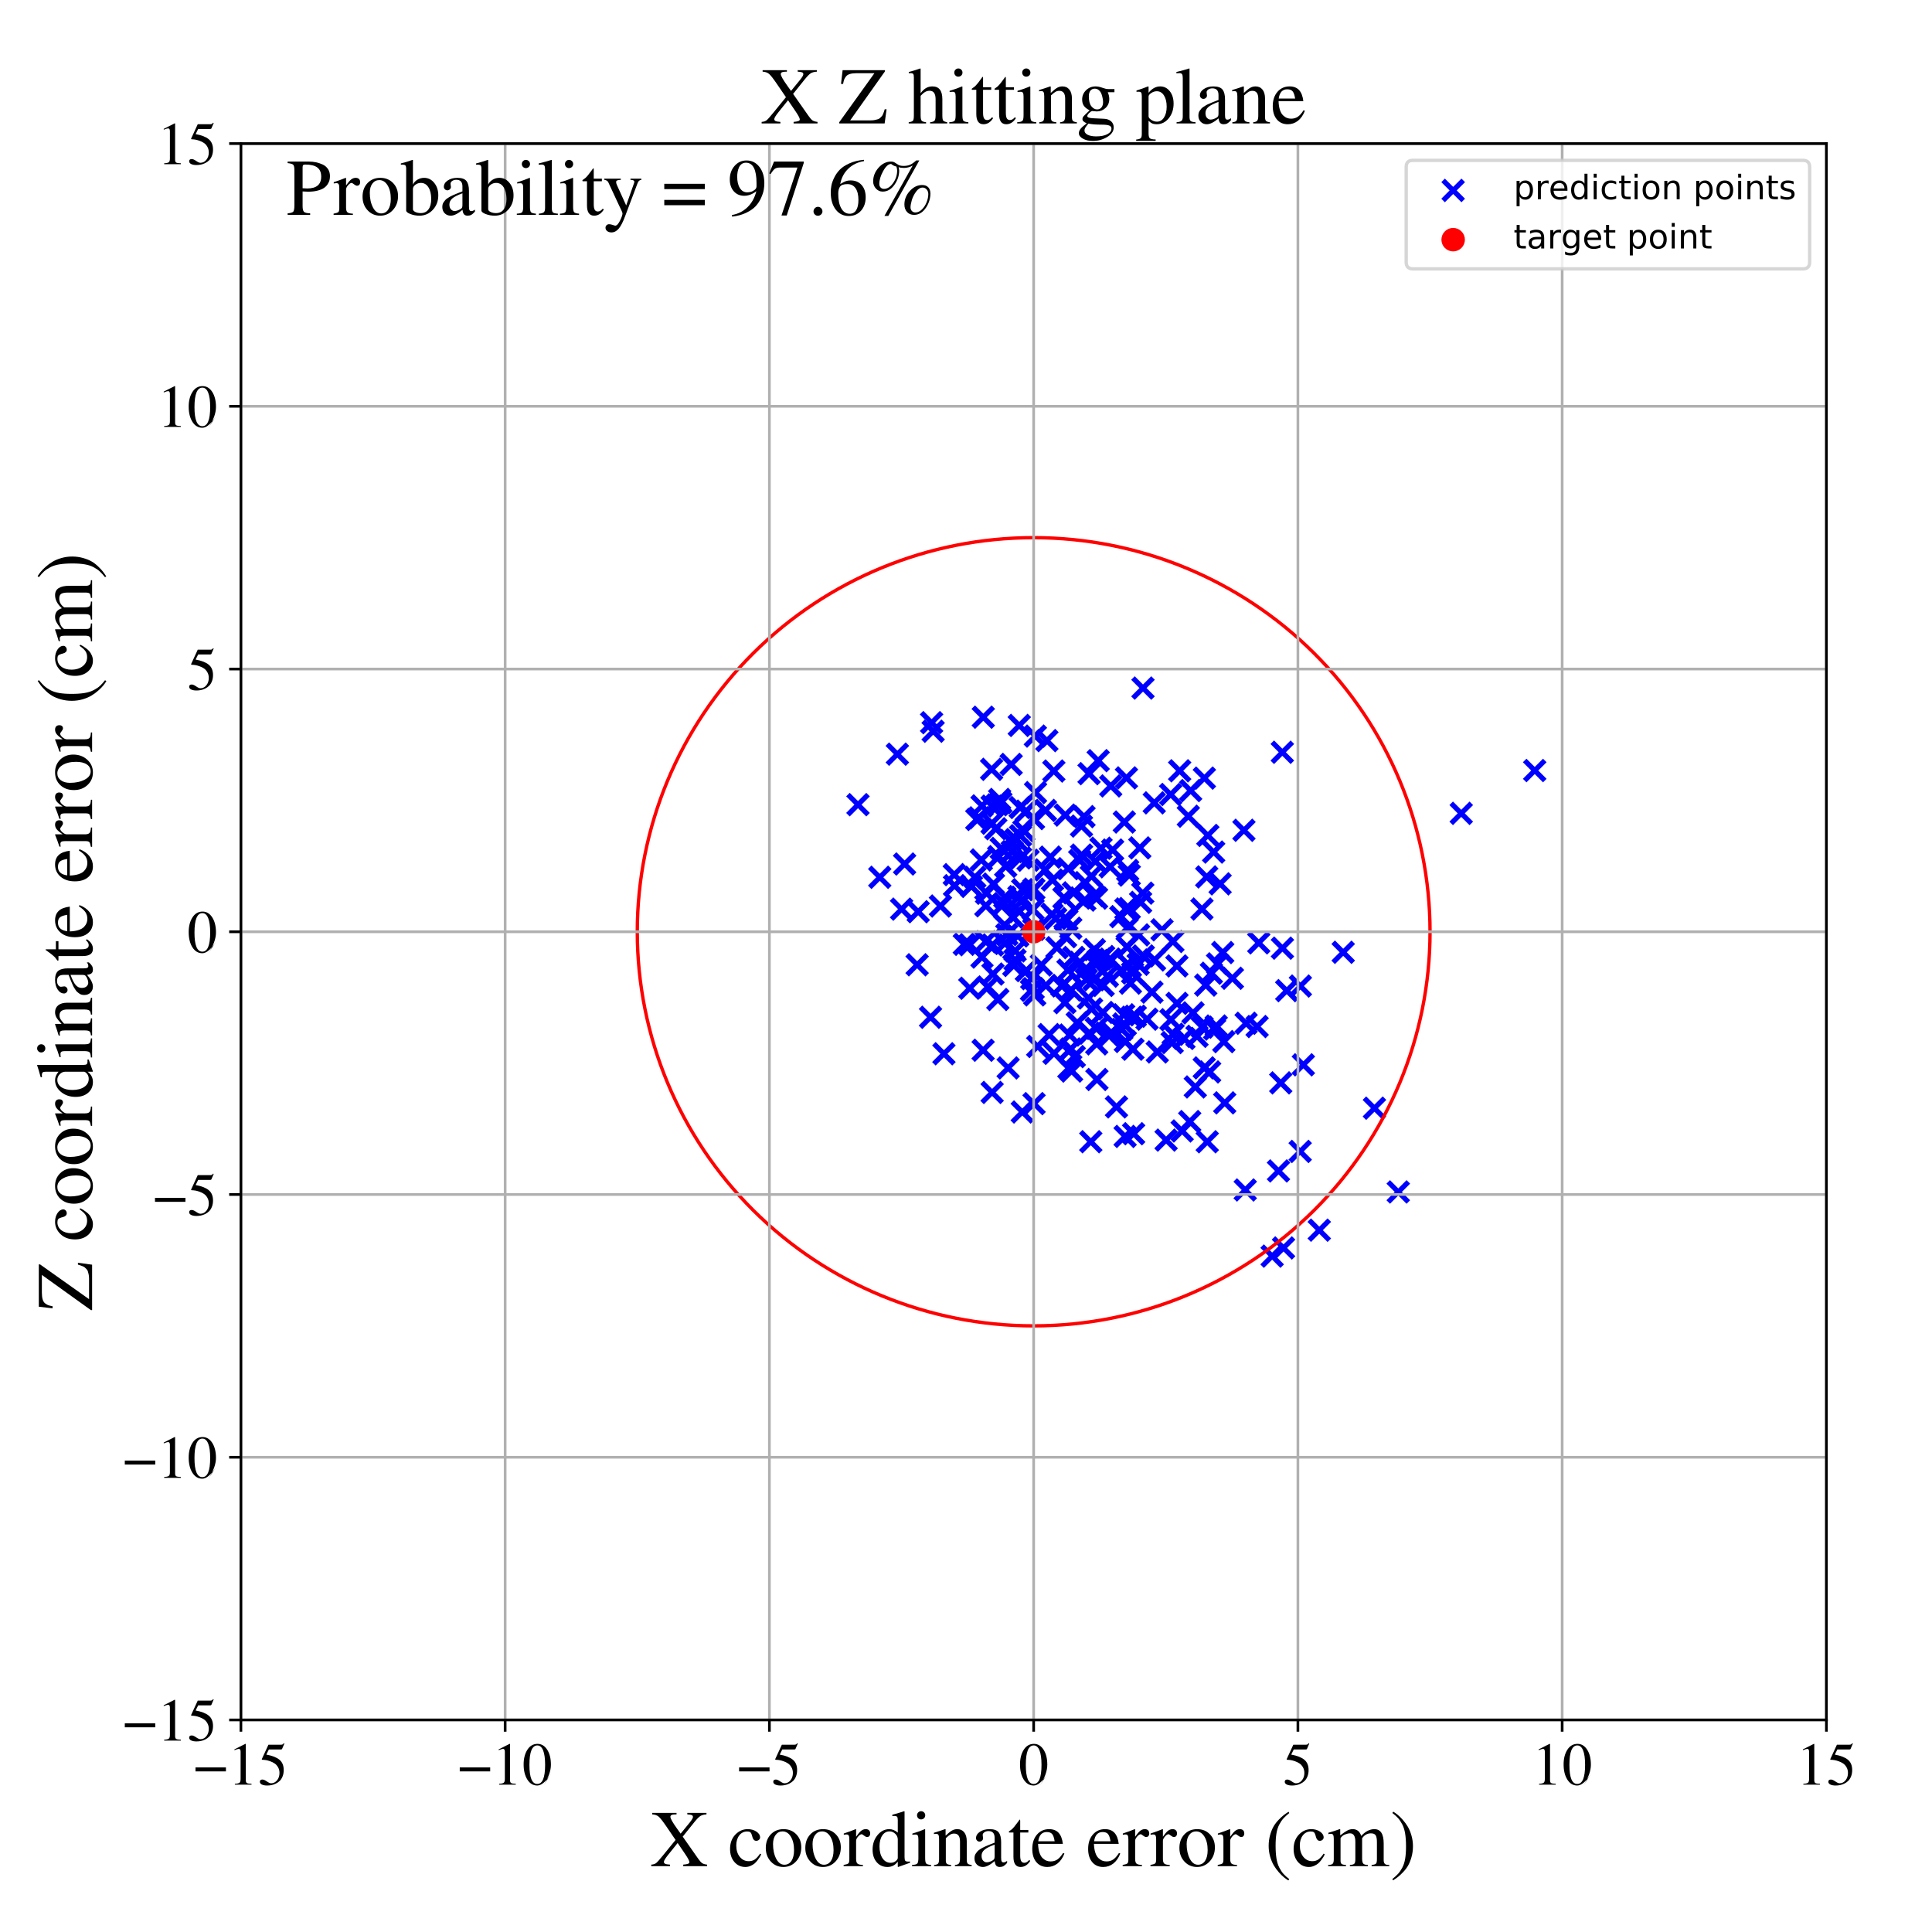 <?xml version="1.0" encoding="utf-8" standalone="no"?>
<!DOCTYPE svg PUBLIC "-//W3C//DTD SVG 1.1//EN"
  "http://www.w3.org/Graphics/SVG/1.1/DTD/svg11.dtd">
<!-- Created with matplotlib (https://matplotlib.org/) -->
<svg height="576pt" version="1.1" viewBox="0 0 576 576" width="576pt" xmlns="http://www.w3.org/2000/svg" xmlns:xlink="http://www.w3.org/1999/xlink">
 <defs>
  <style type="text/css">
*{stroke-linecap:butt;stroke-linejoin:round;}
  </style>
 </defs>
 <g id="figure_1">
  <g id="patch_1">
   <path d="M 0 576 
L 576 576 
L 576 0 
L 0 0 
z
" style="fill:#ffffff;"/>
  </g>
  <g id="axes_1">
   <g id="patch_2">
    <path d="M 71.822 512.784 
L 544.52 512.784 
L 544.52 42.802 
L 71.822 42.802 
z
" style="fill:#ffffff;"/>
   </g>
   <g id="PathCollection_1">
    <defs>
     <path d="M -3 3 
L 3 -3 
M -3 -3 
L 3 3 
" id="mdb048f9d96" style="stroke:#0000ff;stroke-width:1.5;"/>
    </defs>
    <g clip-path="url(#p2373771ada)">
     <use style="fill:#0000ff;stroke:#0000ff;stroke-width:1.5;" x="359.771" xlink:href="#mdb048f9d96" y="261.439"/>
     <use style="fill:#0000ff;stroke:#0000ff;stroke-width:1.5;" x="280.38" xlink:href="#mdb048f9d96" y="270.116"/>
     <use style="fill:#0000ff;stroke:#0000ff;stroke-width:1.5;" x="383.62" xlink:href="#mdb048f9d96" y="295.346"/>
     <use style="fill:#0000ff;stroke:#0000ff;stroke-width:1.5;" x="330.663" xlink:href="#mdb048f9d96" y="308.804"/>
     <use style="fill:#0000ff;stroke:#0000ff;stroke-width:1.5;" x="339.467" xlink:href="#mdb048f9d96" y="278.725"/>
     <use style="fill:#0000ff;stroke:#0000ff;stroke-width:1.5;" x="262.291" xlink:href="#mdb048f9d96" y="261.554"/>
     <use style="fill:#0000ff;stroke:#0000ff;stroke-width:1.5;" x="292.778" xlink:href="#mdb048f9d96" y="240.256"/>
     <use style="fill:#0000ff;stroke:#0000ff;stroke-width:1.5;" x="298.031" xlink:href="#mdb048f9d96" y="238.344"/>
     <use style="fill:#0000ff;stroke:#0000ff;stroke-width:1.5;" x="298.399" xlink:href="#mdb048f9d96" y="239.305"/>
     <use style="fill:#0000ff;stroke:#0000ff;stroke-width:1.5;" x="308.291" xlink:href="#mdb048f9d96" y="329.032"/>
     <use style="fill:#0000ff;stroke:#0000ff;stroke-width:1.5;" x="325.441" xlink:href="#mdb048f9d96" y="300.795"/>
     <use style="fill:#0000ff;stroke:#0000ff;stroke-width:1.5;" x="326.588" xlink:href="#mdb048f9d96" y="287.474"/>
     <use style="fill:#0000ff;stroke:#0000ff;stroke-width:1.5;" x="335.834" xlink:href="#mdb048f9d96" y="231.912"/>
     <use style="fill:#0000ff;stroke:#0000ff;stroke-width:1.5;" x="319.232" xlink:href="#mdb048f9d96" y="312.731"/>
     <use style="fill:#0000ff;stroke:#0000ff;stroke-width:1.5;" x="306.513" xlink:href="#mdb048f9d96" y="256.463"/>
     <use style="fill:#0000ff;stroke:#0000ff;stroke-width:1.5;" x="375.281" xlink:href="#mdb048f9d96" y="281.1"/>
     <use style="fill:#0000ff;stroke:#0000ff;stroke-width:1.5;" x="273.435" xlink:href="#mdb048f9d96" y="287.633"/>
     <use style="fill:#0000ff;stroke:#0000ff;stroke-width:1.5;" x="343.435" xlink:href="#mdb048f9d96" y="295.789"/>
     <use style="fill:#0000ff;stroke:#0000ff;stroke-width:1.5;" x="354.968" xlink:href="#mdb048f9d96" y="235.709"/>
     <use style="fill:#0000ff;stroke:#0000ff;stroke-width:1.5;" x="291.206" xlink:href="#mdb048f9d96" y="244.307"/>
     <use style="fill:#0000ff;stroke:#0000ff;stroke-width:1.5;" x="327.408" xlink:href="#mdb048f9d96" y="226.781"/>
     <use style="fill:#0000ff;stroke:#0000ff;stroke-width:1.5;" x="360.643" xlink:href="#mdb048f9d96" y="319.582"/>
     <use style="fill:#0000ff;stroke:#0000ff;stroke-width:1.5;" x="337.021" xlink:href="#mdb048f9d96" y="293.109"/>
     <use style="fill:#0000ff;stroke:#0000ff;stroke-width:1.5;" x="313.642" xlink:href="#mdb048f9d96" y="272.596"/>
     <use style="fill:#0000ff;stroke:#0000ff;stroke-width:1.5;" x="355.69" xlink:href="#mdb048f9d96" y="301.973"/>
     <use style="fill:#0000ff;stroke:#0000ff;stroke-width:1.5;" x="314.241" xlink:href="#mdb048f9d96" y="314.045"/>
     <use style="fill:#0000ff;stroke:#0000ff;stroke-width:1.5;" x="326.069" xlink:href="#mdb048f9d96" y="267.047"/>
     <use style="fill:#0000ff;stroke:#0000ff;stroke-width:1.5;" x="336.671" xlink:href="#mdb048f9d96" y="270.867"/>
     <use style="fill:#0000ff;stroke:#0000ff;stroke-width:1.5;" x="356.36" xlink:href="#mdb048f9d96" y="324.06"/>
     <use style="fill:#0000ff;stroke:#0000ff;stroke-width:1.5;" x="331.147" xlink:href="#mdb048f9d96" y="234.317"/>
     <use style="fill:#0000ff;stroke:#0000ff;stroke-width:1.5;" x="337.683" xlink:href="#mdb048f9d96" y="290.076"/>
     <use style="fill:#0000ff;stroke:#0000ff;stroke-width:1.5;" x="331.309" xlink:href="#mdb048f9d96" y="307.859"/>
     <use style="fill:#0000ff;stroke:#0000ff;stroke-width:1.5;" x="293.913" xlink:href="#mdb048f9d96" y="270.043"/>
     <use style="fill:#0000ff;stroke:#0000ff;stroke-width:1.5;" x="382.306" xlink:href="#mdb048f9d96" y="224.277"/>
     <use style="fill:#0000ff;stroke:#0000ff;stroke-width:1.5;" x="267.539" xlink:href="#mdb048f9d96" y="224.844"/>
     <use style="fill:#0000ff;stroke:#0000ff;stroke-width:1.5;" x="311.796" xlink:href="#mdb048f9d96" y="293.796"/>
     <use style="fill:#0000ff;stroke:#0000ff;stroke-width:1.5;" x="326.266" xlink:href="#mdb048f9d96" y="283.132"/>
     <use style="fill:#0000ff;stroke:#0000ff;stroke-width:1.5;" x="307.584" xlink:href="#mdb048f9d96" y="265.934"/>
     <use style="fill:#0000ff;stroke:#0000ff;stroke-width:1.5;" x="311.561" xlink:href="#mdb048f9d96" y="259.346"/>
     <use style="fill:#0000ff;stroke:#0000ff;stroke-width:1.5;" x="340.768" xlink:href="#mdb048f9d96" y="205.136"/>
     <use style="fill:#0000ff;stroke:#0000ff;stroke-width:1.5;" x="381.84" xlink:href="#mdb048f9d96" y="322.844"/>
     <use style="fill:#0000ff;stroke:#0000ff;stroke-width:1.5;" x="319.248" xlink:href="#mdb048f9d96" y="276.732"/>
     <use style="fill:#0000ff;stroke:#0000ff;stroke-width:1.5;" x="327.345" xlink:href="#mdb048f9d96" y="286.368"/>
     <use style="fill:#0000ff;stroke:#0000ff;stroke-width:1.5;" x="354.28" xlink:href="#mdb048f9d96" y="243.347"/>
     <use style="fill:#0000ff;stroke:#0000ff;stroke-width:1.5;" x="352.979" xlink:href="#mdb048f9d96" y="309.589"/>
     <use style="fill:#0000ff;stroke:#0000ff;stroke-width:1.5;" x="349.68" xlink:href="#mdb048f9d96" y="280.685"/>
     <use style="fill:#0000ff;stroke:#0000ff;stroke-width:1.5;" x="352.446" xlink:href="#mdb048f9d96" y="337.18"/>
     <use style="fill:#0000ff;stroke:#0000ff;stroke-width:1.5;" x="322.429" xlink:href="#mdb048f9d96" y="246.288"/>
     <use style="fill:#0000ff;stroke:#0000ff;stroke-width:1.5;" x="374.792" xlink:href="#mdb048f9d96" y="306.05"/>
     <use style="fill:#0000ff;stroke:#0000ff;stroke-width:1.5;" x="289.132" xlink:href="#mdb048f9d96" y="294.629"/>
     <use style="fill:#0000ff;stroke:#0000ff;stroke-width:1.5;" x="360.103" xlink:href="#mdb048f9d96" y="249.073"/>
     <use style="fill:#0000ff;stroke:#0000ff;stroke-width:1.5;" x="295.936" xlink:href="#mdb048f9d96" y="281.73"/>
     <use style="fill:#0000ff;stroke:#0000ff;stroke-width:1.5;" x="297.489" xlink:href="#mdb048f9d96" y="297.979"/>
     <use style="fill:#0000ff;stroke:#0000ff;stroke-width:1.5;" x="317.684" xlink:href="#mdb048f9d96" y="279.259"/>
     <use style="fill:#0000ff;stroke:#0000ff;stroke-width:1.5;" x="299.576" xlink:href="#mdb048f9d96" y="281.263"/>
     <use style="fill:#0000ff;stroke:#0000ff;stroke-width:1.5;" x="351.701" xlink:href="#mdb048f9d96" y="229.803"/>
     <use style="fill:#0000ff;stroke:#0000ff;stroke-width:1.5;" x="291.921" xlink:href="#mdb048f9d96" y="243.82"/>
     <use style="fill:#0000ff;stroke:#0000ff;stroke-width:1.5;" x="388.577" xlink:href="#mdb048f9d96" y="317.464"/>
     <use style="fill:#0000ff;stroke:#0000ff;stroke-width:1.5;" x="349.466" xlink:href="#mdb048f9d96" y="310.824"/>
     <use style="fill:#0000ff;stroke:#0000ff;stroke-width:1.5;" x="340.705" xlink:href="#mdb048f9d96" y="266.283"/>
     <use style="fill:#0000ff;stroke:#0000ff;stroke-width:1.5;" x="305.993" xlink:href="#mdb048f9d96" y="289.371"/>
     <use style="fill:#0000ff;stroke:#0000ff;stroke-width:1.5;" x="330.15" xlink:href="#mdb048f9d96" y="291.042"/>
     <use style="fill:#0000ff;stroke:#0000ff;stroke-width:1.5;" x="335.204" xlink:href="#mdb048f9d96" y="245.075"/>
     <use style="fill:#0000ff;stroke:#0000ff;stroke-width:1.5;" x="307.982" xlink:href="#mdb048f9d96" y="271.092"/>
     <use style="fill:#0000ff;stroke:#0000ff;stroke-width:1.5;" x="335.502" xlink:href="#mdb048f9d96" y="310.5"/>
     <use style="fill:#0000ff;stroke:#0000ff;stroke-width:1.5;" x="308.122" xlink:href="#mdb048f9d96" y="244.046"/>
     <use style="fill:#0000ff;stroke:#0000ff;stroke-width:1.5;" x="379.275" xlink:href="#mdb048f9d96" y="374.492"/>
     <use style="fill:#0000ff;stroke:#0000ff;stroke-width:1.5;" x="367.422" xlink:href="#mdb048f9d96" y="291.653"/>
     <use style="fill:#0000ff;stroke:#0000ff;stroke-width:1.5;" x="382.672" xlink:href="#mdb048f9d96" y="372.057"/>
     <use style="fill:#0000ff;stroke:#0000ff;stroke-width:1.5;" x="326.971" xlink:href="#mdb048f9d96" y="311.216"/>
     <use style="fill:#0000ff;stroke:#0000ff;stroke-width:1.5;" x="308.015" xlink:href="#mdb048f9d96" y="294.735"/>
     <use style="fill:#0000ff;stroke:#0000ff;stroke-width:1.5;" x="393.327" xlink:href="#mdb048f9d96" y="366.76"/>
     <use style="fill:#0000ff;stroke:#0000ff;stroke-width:1.5;" x="328.788" xlink:href="#mdb048f9d96" y="301.853"/>
     <use style="fill:#0000ff;stroke:#0000ff;stroke-width:1.5;" x="435.653" xlink:href="#mdb048f9d96" y="242.49"/>
     <use style="fill:#0000ff;stroke:#0000ff;stroke-width:1.5;" x="317.504" xlink:href="#mdb048f9d96" y="273.794"/>
     <use style="fill:#0000ff;stroke:#0000ff;stroke-width:1.5;" x="315.104" xlink:href="#mdb048f9d96" y="282.535"/>
     <use style="fill:#0000ff;stroke:#0000ff;stroke-width:1.5;" x="331.233" xlink:href="#mdb048f9d96" y="286.332"/>
     <use style="fill:#0000ff;stroke:#0000ff;stroke-width:1.5;" x="308.735" xlink:href="#mdb048f9d96" y="236.301"/>
     <use style="fill:#0000ff;stroke:#0000ff;stroke-width:1.5;" x="336.678" xlink:href="#mdb048f9d96" y="260.899"/>
     <use style="fill:#0000ff;stroke:#0000ff;stroke-width:1.5;" x="323.215" xlink:href="#mdb048f9d96" y="289.391"/>
     <use style="fill:#0000ff;stroke:#0000ff;stroke-width:1.5;" x="326.152" xlink:href="#mdb048f9d96" y="292.099"/>
     <use style="fill:#0000ff;stroke:#0000ff;stroke-width:1.5;" x="365.133" xlink:href="#mdb048f9d96" y="328.8"/>
     <use style="fill:#0000ff;stroke:#0000ff;stroke-width:1.5;" x="336.057" xlink:href="#mdb048f9d96" y="276.711"/>
     <use style="fill:#0000ff;stroke:#0000ff;stroke-width:1.5;" x="387.692" xlink:href="#mdb048f9d96" y="293.977"/>
     <use style="fill:#0000ff;stroke:#0000ff;stroke-width:1.5;" x="304.252" xlink:href="#mdb048f9d96" y="249.155"/>
     <use style="fill:#0000ff;stroke:#0000ff;stroke-width:1.5;" x="457.559" xlink:href="#mdb048f9d96" y="229.724"/>
     <use style="fill:#0000ff;stroke:#0000ff;stroke-width:1.5;" x="337.978" xlink:href="#mdb048f9d96" y="337.999"/>
     <use style="fill:#0000ff;stroke:#0000ff;stroke-width:1.5;" x="325.204" xlink:href="#mdb048f9d96" y="340.389"/>
     <use style="fill:#0000ff;stroke:#0000ff;stroke-width:1.5;" x="319.491" xlink:href="#mdb048f9d96" y="319.323"/>
     <use style="fill:#0000ff;stroke:#0000ff;stroke-width:1.5;" x="325.362" xlink:href="#mdb048f9d96" y="261.208"/>
     <use style="fill:#0000ff;stroke:#0000ff;stroke-width:1.5;" x="277.748" xlink:href="#mdb048f9d96" y="215.458"/>
     <use style="fill:#0000ff;stroke:#0000ff;stroke-width:1.5;" x="324.489" xlink:href="#mdb048f9d96" y="297.549"/>
     <use style="fill:#0000ff;stroke:#0000ff;stroke-width:1.5;" x="318.909" xlink:href="#mdb048f9d96" y="308.581"/>
     <use style="fill:#0000ff;stroke:#0000ff;stroke-width:1.5;" x="344.212" xlink:href="#mdb048f9d96" y="286.2"/>
     <use style="fill:#0000ff;stroke:#0000ff;stroke-width:1.5;" x="350.907" xlink:href="#mdb048f9d96" y="299.139"/>
     <use style="fill:#0000ff;stroke:#0000ff;stroke-width:1.5;" x="303.882" xlink:href="#mdb048f9d96" y="216.276"/>
     <use style="fill:#0000ff;stroke:#0000ff;stroke-width:1.5;" x="313.788" xlink:href="#mdb048f9d96" y="262.356"/>
     <use style="fill:#0000ff;stroke:#0000ff;stroke-width:1.5;" x="302.898" xlink:href="#mdb048f9d96" y="250.299"/>
     <use style="fill:#0000ff;stroke:#0000ff;stroke-width:1.5;" x="334.165" xlink:href="#mdb048f9d96" y="273.282"/>
     <use style="fill:#0000ff;stroke:#0000ff;stroke-width:1.5;" x="289.124" xlink:href="#mdb048f9d96" y="281.66"/>
     <use style="fill:#0000ff;stroke:#0000ff;stroke-width:1.5;" x="346.436" xlink:href="#mdb048f9d96" y="277.216"/>
     <use style="fill:#0000ff;stroke:#0000ff;stroke-width:1.5;" x="317.587" xlink:href="#mdb048f9d96" y="243.011"/>
     <use style="fill:#0000ff;stroke:#0000ff;stroke-width:1.5;" x="281.421" xlink:href="#mdb048f9d96" y="314.163"/>
     <use style="fill:#0000ff;stroke:#0000ff;stroke-width:1.5;" x="300.562" xlink:href="#mdb048f9d96" y="318.392"/>
     <use style="fill:#0000ff;stroke:#0000ff;stroke-width:1.5;" x="337.455" xlink:href="#mdb048f9d96" y="303.269"/>
     <use style="fill:#0000ff;stroke:#0000ff;stroke-width:1.5;" x="356.865" xlink:href="#mdb048f9d96" y="308.969"/>
     <use style="fill:#0000ff;stroke:#0000ff;stroke-width:1.5;" x="308.673" xlink:href="#mdb048f9d96" y="219.456"/>
     <use style="fill:#0000ff;stroke:#0000ff;stroke-width:1.5;" x="337.755" xlink:href="#mdb048f9d96" y="312.806"/>
     <use style="fill:#0000ff;stroke:#0000ff;stroke-width:1.5;" x="328.884" xlink:href="#mdb048f9d96" y="293.788"/>
     <use style="fill:#0000ff;stroke:#0000ff;stroke-width:1.5;" x="327.032" xlink:href="#mdb048f9d96" y="321.837"/>
     <use style="fill:#0000ff;stroke:#0000ff;stroke-width:1.5;" x="269.701" xlink:href="#mdb048f9d96" y="257.591"/>
     <use style="fill:#0000ff;stroke:#0000ff;stroke-width:1.5;" x="340.059" xlink:href="#mdb048f9d96" y="269.022"/>
     <use style="fill:#0000ff;stroke:#0000ff;stroke-width:1.5;" x="304.259" xlink:href="#mdb048f9d96" y="255.787"/>
     <use style="fill:#0000ff;stroke:#0000ff;stroke-width:1.5;" x="312.779" xlink:href="#mdb048f9d96" y="308.45"/>
     <use style="fill:#0000ff;stroke:#0000ff;stroke-width:1.5;" x="321.169" xlink:href="#mdb048f9d96" y="304.938"/>
     <use style="fill:#0000ff;stroke:#0000ff;stroke-width:1.5;" x="361.84" xlink:href="#mdb048f9d96" y="254.031"/>
     <use style="fill:#0000ff;stroke:#0000ff;stroke-width:1.5;" x="313.149" xlink:href="#mdb048f9d96" y="255.535"/>
     <use style="fill:#0000ff;stroke:#0000ff;stroke-width:1.5;" x="293.931" xlink:href="#mdb048f9d96" y="280.736"/>
     <use style="fill:#0000ff;stroke:#0000ff;stroke-width:1.5;" x="297.742" xlink:href="#mdb048f9d96" y="255.398"/>
     <use style="fill:#0000ff;stroke:#0000ff;stroke-width:1.5;" x="304.146" xlink:href="#mdb048f9d96" y="240.745"/>
     <use style="fill:#0000ff;stroke:#0000ff;stroke-width:1.5;" x="323.188" xlink:href="#mdb048f9d96" y="243.464"/>
     <use style="fill:#0000ff;stroke:#0000ff;stroke-width:1.5;" x="371.515" xlink:href="#mdb048f9d96" y="305.075"/>
     <use style="fill:#0000ff;stroke:#0000ff;stroke-width:1.5;" x="293.155" xlink:href="#mdb048f9d96" y="213.83"/>
     <use style="fill:#0000ff;stroke:#0000ff;stroke-width:1.5;" x="335.652" xlink:href="#mdb048f9d96" y="270.993"/>
     <use style="fill:#0000ff;stroke:#0000ff;stroke-width:1.5;" x="308.226" xlink:href="#mdb048f9d96" y="265.08"/>
     <use style="fill:#0000ff;stroke:#0000ff;stroke-width:1.5;" x="363.762" xlink:href="#mdb048f9d96" y="263.509"/>
     <use style="fill:#0000ff;stroke:#0000ff;stroke-width:1.5;" x="349.081" xlink:href="#mdb048f9d96" y="304.014"/>
     <use style="fill:#0000ff;stroke:#0000ff;stroke-width:1.5;" x="305.258" xlink:href="#mdb048f9d96" y="247.719"/>
     <use style="fill:#0000ff;stroke:#0000ff;stroke-width:1.5;" x="319.321" xlink:href="#mdb048f9d96" y="295.167"/>
     <use style="fill:#0000ff;stroke:#0000ff;stroke-width:1.5;" x="278.205" xlink:href="#mdb048f9d96" y="218.006"/>
     <use style="fill:#0000ff;stroke:#0000ff;stroke-width:1.5;" x="359.067" xlink:href="#mdb048f9d96" y="231.983"/>
     <use style="fill:#0000ff;stroke:#0000ff;stroke-width:1.5;" x="304.912" xlink:href="#mdb048f9d96" y="265.245"/>
     <use style="fill:#0000ff;stroke:#0000ff;stroke-width:1.5;" x="308.194" xlink:href="#mdb048f9d96" y="277.084"/>
     <use style="fill:#0000ff;stroke:#0000ff;stroke-width:1.5;" x="287.495" xlink:href="#mdb048f9d96" y="281.535"/>
     <use style="fill:#0000ff;stroke:#0000ff;stroke-width:1.5;" x="349.747" xlink:href="#mdb048f9d96" y="308.341"/>
     <use style="fill:#0000ff;stroke:#0000ff;stroke-width:1.5;" x="370.863" xlink:href="#mdb048f9d96" y="247.539"/>
     <use style="fill:#0000ff;stroke:#0000ff;stroke-width:1.5;" x="322.473" xlink:href="#mdb048f9d96" y="254.923"/>
     <use style="fill:#0000ff;stroke:#0000ff;stroke-width:1.5;" x="300.165" xlink:href="#mdb048f9d96" y="278.645"/>
     <use style="fill:#0000ff;stroke:#0000ff;stroke-width:1.5;" x="302.246" xlink:href="#mdb048f9d96" y="287.841"/>
     <use style="fill:#0000ff;stroke:#0000ff;stroke-width:1.5;" x="311.68" xlink:href="#mdb048f9d96" y="241.617"/>
     <use style="fill:#0000ff;stroke:#0000ff;stroke-width:1.5;" x="326.563" xlink:href="#mdb048f9d96" y="256.797"/>
     <use style="fill:#0000ff;stroke:#0000ff;stroke-width:1.5;" x="317.189" xlink:href="#mdb048f9d96" y="267.704"/>
     <use style="fill:#0000ff;stroke:#0000ff;stroke-width:1.5;" x="324.801" xlink:href="#mdb048f9d96" y="308.014"/>
     <use style="fill:#0000ff;stroke:#0000ff;stroke-width:1.5;" x="292.568" xlink:href="#mdb048f9d96" y="256.376"/>
     <use style="fill:#0000ff;stroke:#0000ff;stroke-width:1.5;" x="382.338" xlink:href="#mdb048f9d96" y="282.681"/>
     <use style="fill:#0000ff;stroke:#0000ff;stroke-width:1.5;" x="292.765" xlink:href="#mdb048f9d96" y="285.341"/>
     <use style="fill:#0000ff;stroke:#0000ff;stroke-width:1.5;" x="312.109" xlink:href="#mdb048f9d96" y="220.803"/>
     <use style="fill:#0000ff;stroke:#0000ff;stroke-width:1.5;" x="324.688" xlink:href="#mdb048f9d96" y="230.654"/>
     <use style="fill:#0000ff;stroke:#0000ff;stroke-width:1.5;" x="294.129" xlink:href="#mdb048f9d96" y="266.313"/>
     <use style="fill:#0000ff;stroke:#0000ff;stroke-width:1.5;" x="308.49" xlink:href="#mdb048f9d96" y="296.616"/>
     <use style="fill:#0000ff;stroke:#0000ff;stroke-width:1.5;" x="345.032" xlink:href="#mdb048f9d96" y="313.626"/>
     <use style="fill:#0000ff;stroke:#0000ff;stroke-width:1.5;" x="334.307" xlink:href="#mdb048f9d96" y="289.252"/>
     <use style="fill:#0000ff;stroke:#0000ff;stroke-width:1.5;" x="314.189" xlink:href="#mdb048f9d96" y="229.871"/>
     <use style="fill:#0000ff;stroke:#0000ff;stroke-width:1.5;" x="284.502" xlink:href="#mdb048f9d96" y="260.758"/>
     <use style="fill:#0000ff;stroke:#0000ff;stroke-width:1.5;" x="387.631" xlink:href="#mdb048f9d96" y="343.282"/>
     <use style="fill:#0000ff;stroke:#0000ff;stroke-width:1.5;" x="339.82" xlink:href="#mdb048f9d96" y="252.786"/>
     <use style="fill:#0000ff;stroke:#0000ff;stroke-width:1.5;" x="320.287" xlink:href="#mdb048f9d96" y="315.014"/>
     <use style="fill:#0000ff;stroke:#0000ff;stroke-width:1.5;" x="358.417" xlink:href="#mdb048f9d96" y="306.234"/>
     <use style="fill:#0000ff;stroke:#0000ff;stroke-width:1.5;" x="359.924" xlink:href="#mdb048f9d96" y="340.403"/>
     <use style="fill:#0000ff;stroke:#0000ff;stroke-width:1.5;" x="294.516" xlink:href="#mdb048f9d96" y="294.257"/>
     <use style="fill:#0000ff;stroke:#0000ff;stroke-width:1.5;" x="309.38" xlink:href="#mdb048f9d96" y="311.989"/>
     <use style="fill:#0000ff;stroke:#0000ff;stroke-width:1.5;" x="318.475" xlink:href="#mdb048f9d96" y="258.99"/>
     <use style="fill:#0000ff;stroke:#0000ff;stroke-width:1.5;" x="307.593" xlink:href="#mdb048f9d96" y="291.775"/>
     <use style="fill:#0000ff;stroke:#0000ff;stroke-width:1.5;" x="301.168" xlink:href="#mdb048f9d96" y="250.599"/>
     <use style="fill:#0000ff;stroke:#0000ff;stroke-width:1.5;" x="293.106" xlink:href="#mdb048f9d96" y="313.116"/>
     <use style="fill:#0000ff;stroke:#0000ff;stroke-width:1.5;" x="362.12" xlink:href="#mdb048f9d96" y="306.811"/>
     <use style="fill:#0000ff;stroke:#0000ff;stroke-width:1.5;" x="335.033" xlink:href="#mdb048f9d96" y="305.278"/>
     <use style="fill:#0000ff;stroke:#0000ff;stroke-width:1.5;" x="298.509" xlink:href="#mdb048f9d96" y="252.944"/>
     <use style="fill:#0000ff;stroke:#0000ff;stroke-width:1.5;" x="299.585" xlink:href="#mdb048f9d96" y="267.501"/>
     <use style="fill:#0000ff;stroke:#0000ff;stroke-width:1.5;" x="303.921" xlink:href="#mdb048f9d96" y="271.749"/>
     <use style="fill:#0000ff;stroke:#0000ff;stroke-width:1.5;" x="381.165" xlink:href="#mdb048f9d96" y="349.097"/>
     <use style="fill:#0000ff;stroke:#0000ff;stroke-width:1.5;" x="328.19" xlink:href="#mdb048f9d96" y="285.852"/>
     <use style="fill:#0000ff;stroke:#0000ff;stroke-width:1.5;" x="335.441" xlink:href="#mdb048f9d96" y="338.811"/>
     <use style="fill:#0000ff;stroke:#0000ff;stroke-width:1.5;" x="364.867" xlink:href="#mdb048f9d96" y="310.544"/>
     <use style="fill:#0000ff;stroke:#0000ff;stroke-width:1.5;" x="318.666" xlink:href="#mdb048f9d96" y="318.451"/>
     <use style="fill:#0000ff;stroke:#0000ff;stroke-width:1.5;" x="304.778" xlink:href="#mdb048f9d96" y="331.529"/>
     <use style="fill:#0000ff;stroke:#0000ff;stroke-width:1.5;" x="299.837" xlink:href="#mdb048f9d96" y="258.289"/>
     <use style="fill:#0000ff;stroke:#0000ff;stroke-width:1.5;" x="284.577" xlink:href="#mdb048f9d96" y="264.05"/>
     <use style="fill:#0000ff;stroke:#0000ff;stroke-width:1.5;" x="301.953" xlink:href="#mdb048f9d96" y="273.404"/>
     <use style="fill:#0000ff;stroke:#0000ff;stroke-width:1.5;" x="295.774" xlink:href="#mdb048f9d96" y="240.341"/>
     <use style="fill:#0000ff;stroke:#0000ff;stroke-width:1.5;" x="277.429" xlink:href="#mdb048f9d96" y="303.289"/>
     <use style="fill:#0000ff;stroke:#0000ff;stroke-width:1.5;" x="305.943" xlink:href="#mdb048f9d96" y="241.829"/>
     <use style="fill:#0000ff;stroke:#0000ff;stroke-width:1.5;" x="304.447" xlink:href="#mdb048f9d96" y="268.764"/>
     <use style="fill:#0000ff;stroke:#0000ff;stroke-width:1.5;" x="255.799" xlink:href="#mdb048f9d96" y="239.896"/>
     <use style="fill:#0000ff;stroke:#0000ff;stroke-width:1.5;" x="321.895" xlink:href="#mdb048f9d96" y="256.504"/>
     <use style="fill:#0000ff;stroke:#0000ff;stroke-width:1.5;" x="296.041" xlink:href="#mdb048f9d96" y="290.396"/>
     <use style="fill:#0000ff;stroke:#0000ff;stroke-width:1.5;" x="320.105" xlink:href="#mdb048f9d96" y="285.448"/>
     <use style="fill:#0000ff;stroke:#0000ff;stroke-width:1.5;" x="416.877" xlink:href="#mdb048f9d96" y="355.365"/>
     <use style="fill:#0000ff;stroke:#0000ff;stroke-width:1.5;" x="326.868" xlink:href="#mdb048f9d96" y="306.613"/>
     <use style="fill:#0000ff;stroke:#0000ff;stroke-width:1.5;" x="340.869" xlink:href="#mdb048f9d96" y="285.001"/>
     <use style="fill:#0000ff;stroke:#0000ff;stroke-width:1.5;" x="332.864" xlink:href="#mdb048f9d96" y="330.007"/>
     <use style="fill:#0000ff;stroke:#0000ff;stroke-width:1.5;" x="336.044" xlink:href="#mdb048f9d96" y="282.371"/>
     <use style="fill:#0000ff;stroke:#0000ff;stroke-width:1.5;" x="330.976" xlink:href="#mdb048f9d96" y="258.42"/>
     <use style="fill:#0000ff;stroke:#0000ff;stroke-width:1.5;" x="299.546" xlink:href="#mdb048f9d96" y="275.843"/>
     <use style="fill:#0000ff;stroke:#0000ff;stroke-width:1.5;" x="323.882" xlink:href="#mdb048f9d96" y="292.023"/>
     <use style="fill:#0000ff;stroke:#0000ff;stroke-width:1.5;" x="336.545" xlink:href="#mdb048f9d96" y="287.686"/>
     <use style="fill:#0000ff;stroke:#0000ff;stroke-width:1.5;" x="334.449" xlink:href="#mdb048f9d96" y="306.929"/>
     <use style="fill:#0000ff;stroke:#0000ff;stroke-width:1.5;" x="314.739" xlink:href="#mdb048f9d96" y="273.849"/>
     <use style="fill:#0000ff;stroke:#0000ff;stroke-width:1.5;" x="302.638" xlink:href="#mdb048f9d96" y="283.51"/>
     <use style="fill:#0000ff;stroke:#0000ff;stroke-width:1.5;" x="359.023" xlink:href="#mdb048f9d96" y="318.371"/>
     <use style="fill:#0000ff;stroke:#0000ff;stroke-width:1.5;" x="301.766" xlink:href="#mdb048f9d96" y="253.907"/>
     <use style="fill:#0000ff;stroke:#0000ff;stroke-width:1.5;" x="341.964" xlink:href="#mdb048f9d96" y="303.854"/>
     <use style="fill:#0000ff;stroke:#0000ff;stroke-width:1.5;" x="310.452" xlink:href="#mdb048f9d96" y="287.7"/>
     <use style="fill:#0000ff;stroke:#0000ff;stroke-width:1.5;" x="323.56" xlink:href="#mdb048f9d96" y="263.142"/>
     <use style="fill:#0000ff;stroke:#0000ff;stroke-width:1.5;" x="296.197" xlink:href="#mdb048f9d96" y="263.573"/>
     <use style="fill:#0000ff;stroke:#0000ff;stroke-width:1.5;" x="334.996" xlink:href="#mdb048f9d96" y="302.549"/>
     <use style="fill:#0000ff;stroke:#0000ff;stroke-width:1.5;" x="363.01" xlink:href="#mdb048f9d96" y="287.366"/>
     <use style="fill:#0000ff;stroke:#0000ff;stroke-width:1.5;" x="289.616" xlink:href="#mdb048f9d96" y="264.269"/>
     <use style="fill:#0000ff;stroke:#0000ff;stroke-width:1.5;" x="268.797" xlink:href="#mdb048f9d96" y="271.044"/>
     <use style="fill:#0000ff;stroke:#0000ff;stroke-width:1.5;" x="303.778" xlink:href="#mdb048f9d96" y="267.31"/>
     <use style="fill:#0000ff;stroke:#0000ff;stroke-width:1.5;" x="349.015" xlink:href="#mdb048f9d96" y="236.867"/>
     <use style="fill:#0000ff;stroke:#0000ff;stroke-width:1.5;" x="296.884" xlink:href="#mdb048f9d96" y="247.079"/>
     <use style="fill:#0000ff;stroke:#0000ff;stroke-width:1.5;" x="317.483" xlink:href="#mdb048f9d96" y="298.932"/>
     <use style="fill:#0000ff;stroke:#0000ff;stroke-width:1.5;" x="297.317" xlink:href="#mdb048f9d96" y="239.94"/>
     <use style="fill:#0000ff;stroke:#0000ff;stroke-width:1.5;" x="320.026" xlink:href="#mdb048f9d96" y="266.187"/>
     <use style="fill:#0000ff;stroke:#0000ff;stroke-width:1.5;" x="321.966" xlink:href="#mdb048f9d96" y="286.894"/>
     <use style="fill:#0000ff;stroke:#0000ff;stroke-width:1.5;" x="339.317" xlink:href="#mdb048f9d96" y="287.5"/>
     <use style="fill:#0000ff;stroke:#0000ff;stroke-width:1.5;" x="316.586" xlink:href="#mdb048f9d96" y="293.932"/>
     <use style="fill:#0000ff;stroke:#0000ff;stroke-width:1.5;" x="364.545" xlink:href="#mdb048f9d96" y="283.987"/>
     <use style="fill:#0000ff;stroke:#0000ff;stroke-width:1.5;" x="336.201" xlink:href="#mdb048f9d96" y="259.514"/>
     <use style="fill:#0000ff;stroke:#0000ff;stroke-width:1.5;" x="350.88" xlink:href="#mdb048f9d96" y="287.981"/>
     <use style="fill:#0000ff;stroke:#0000ff;stroke-width:1.5;" x="338.466" xlink:href="#mdb048f9d96" y="302.978"/>
     <use style="fill:#0000ff;stroke:#0000ff;stroke-width:1.5;" x="358.346" xlink:href="#mdb048f9d96" y="271.016"/>
     <use style="fill:#0000ff;stroke:#0000ff;stroke-width:1.5;" x="409.772" xlink:href="#mdb048f9d96" y="330.393"/>
     <use style="fill:#0000ff;stroke:#0000ff;stroke-width:1.5;" x="371.251" xlink:href="#mdb048f9d96" y="354.771"/>
     <use style="fill:#0000ff;stroke:#0000ff;stroke-width:1.5;" x="359.476" xlink:href="#mdb048f9d96" y="293.69"/>
     <use style="fill:#0000ff;stroke:#0000ff;stroke-width:1.5;" x="328.254" xlink:href="#mdb048f9d96" y="252.887"/>
     <use style="fill:#0000ff;stroke:#0000ff;stroke-width:1.5;" x="362.595" xlink:href="#mdb048f9d96" y="305.889"/>
     <use style="fill:#0000ff;stroke:#0000ff;stroke-width:1.5;" x="318.406" xlink:href="#mdb048f9d96" y="289.224"/>
     <use style="fill:#0000ff;stroke:#0000ff;stroke-width:1.5;" x="323.416" xlink:href="#mdb048f9d96" y="268.364"/>
     <use style="fill:#0000ff;stroke:#0000ff;stroke-width:1.5;" x="318.069" xlink:href="#mdb048f9d96" y="274.251"/>
     <use style="fill:#0000ff;stroke:#0000ff;stroke-width:1.5;" x="295.792" xlink:href="#mdb048f9d96" y="325.694"/>
     <use style="fill:#0000ff;stroke:#0000ff;stroke-width:1.5;" x="295.74" xlink:href="#mdb048f9d96" y="245.441"/>
     <use style="fill:#0000ff;stroke:#0000ff;stroke-width:1.5;" x="326.929" xlink:href="#mdb048f9d96" y="267.756"/>
     <use style="fill:#0000ff;stroke:#0000ff;stroke-width:1.5;" x="347.659" xlink:href="#mdb048f9d96" y="339.901"/>
     <use style="fill:#0000ff;stroke:#0000ff;stroke-width:1.5;" x="302.602" xlink:href="#mdb048f9d96" y="286.206"/>
     <use style="fill:#0000ff;stroke:#0000ff;stroke-width:1.5;" x="344.123" xlink:href="#mdb048f9d96" y="239.357"/>
     <use style="fill:#0000ff;stroke:#0000ff;stroke-width:1.5;" x="354.697" xlink:href="#mdb048f9d96" y="334.384"/>
     <use style="fill:#0000ff;stroke:#0000ff;stroke-width:1.5;" x="301.469" xlink:href="#mdb048f9d96" y="227.902"/>
     <use style="fill:#0000ff;stroke:#0000ff;stroke-width:1.5;" x="361.161" xlink:href="#mdb048f9d96" y="290.158"/>
     <use style="fill:#0000ff;stroke:#0000ff;stroke-width:1.5;" x="329.025" xlink:href="#mdb048f9d96" y="285.182"/>
     <use style="fill:#0000ff;stroke:#0000ff;stroke-width:1.5;" x="330.947" xlink:href="#mdb048f9d96" y="285.938"/>
     <use style="fill:#0000ff;stroke:#0000ff;stroke-width:1.5;" x="273.747" xlink:href="#mdb048f9d96" y="271.817"/>
     <use style="fill:#0000ff;stroke:#0000ff;stroke-width:1.5;" x="307.519" xlink:href="#mdb048f9d96" y="295.254"/>
     <use style="fill:#0000ff;stroke:#0000ff;stroke-width:1.5;" x="331.716" xlink:href="#mdb048f9d96" y="253.419"/>
     <use style="fill:#0000ff;stroke:#0000ff;stroke-width:1.5;" x="290.648" xlink:href="#mdb048f9d96" y="261.551"/>
     <use style="fill:#0000ff;stroke:#0000ff;stroke-width:1.5;" x="400.462" xlink:href="#mdb048f9d96" y="283.911"/>
     <use style="fill:#0000ff;stroke:#0000ff;stroke-width:1.5;" x="299.341" xlink:href="#mdb048f9d96" y="269.407"/>
     <use style="fill:#0000ff;stroke:#0000ff;stroke-width:1.5;" x="295.634" xlink:href="#mdb048f9d96" y="229.365"/>
     <use style="fill:#0000ff;stroke:#0000ff;stroke-width:1.5;" x="303.443" xlink:href="#mdb048f9d96" y="279.039"/>
    </g>
   </g>
   <g id="PathCollection_2">
    <defs>
     <path d="M 0 3 
C 0.796 3 1.559 2.684 2.121 2.121 
C 2.684 1.559 3 0.796 3 0 
C 3 -0.796 2.684 -1.559 2.121 -2.121 
C 1.559 -2.684 0.796 -3 0 -3 
C -0.796 -3 -1.559 -2.684 -2.121 -2.121 
C -2.684 -1.559 -3 -0.796 -3 0 
C -3 0.796 -2.684 1.559 -2.121 2.121 
C -1.559 2.684 -0.796 3 0 3 
z
" id="m86a2f6cd34" style="stroke:#ff0000;"/>
    </defs>
    <g clip-path="url(#p2373771ada)">
     <use style="fill:#ff0000;stroke:#ff0000;" x="308.171" xlink:href="#m86a2f6cd34" y="277.793"/>
    </g>
   </g>
   <g id="patch_3">
    <path clip-path="url(#p2373771ada)" d="M 308.171 395.288 
C 339.511 395.288 369.572 382.908 391.733 360.875 
C 413.894 338.841 426.346 308.953 426.346 277.793 
C 426.346 246.633 413.894 216.745 391.733 194.711 
C 369.572 172.677 339.511 160.297 308.171 160.297 
C 276.831 160.297 246.77 172.677 224.609 194.711 
C 202.448 216.745 189.997 246.633 189.997 277.793 
C 189.997 308.953 202.448 338.841 224.609 360.875 
C 246.77 382.908 276.831 395.288 308.171 395.288 
z
" style="fill:none;stroke:#ff0000;stroke-linejoin:miter;"/>
   </g>
   <g id="matplotlib.axis_1">
    <g id="xtick_1">
     <g id="line2d_1">
      <path clip-path="url(#p2373771ada)" d="M 71.822 512.784 
L 71.822 42.802 
" style="fill:none;stroke:#b0b0b0;stroke-linecap:square;stroke-width:0.8;"/>
     </g>
     <g id="line2d_2">
      <defs>
       <path d="M 0 0 
L 0 3.5 
" id="m4a208d8fc3" style="stroke:#000000;stroke-width:0.8;"/>
      </defs>
      <g>
       <use style="stroke:#000000;stroke-width:0.8;" x="71.822" xlink:href="#m4a208d8fc3" y="512.784"/>
      </g>
     </g>
     <g id="text_1">
      <!-- −15 -->
      <defs>
       <path d="M 3 22 
L 3 28.594 
L 53.406 28.594 
L 53.406 22 
z
" id="FreeSerif-8722"/>
       <path d="M 18.297 59.297 
Q 16.5 59.297 11.094 57.094 
L 11.094 58.5 
L 29.094 67.594 
L 29.906 67.406 
L 29.906 7.406 
Q 29.906 3.797 31.703 2.688 
Q 33.5 1.594 39.406 1.5 
L 39.406 0 
L 11.797 0 
L 11.797 1.5 
Q 17.406 1.703 19.344 3.141 
Q 21.297 4.594 21.297 9.297 
L 21.297 54.594 
Q 21.297 59.297 18.297 59.297 
z
" id="FreeSerif-49"/>
       <path d="M 35.703 19.406 
Q 35.703 24.703 33.344 28.797 
Q 31 32.906 27.641 35.156 
Q 24.297 37.406 20.141 38.844 
Q 16 40.297 12.953 40.75 
Q 9.906 41.203 7.594 41.203 
Q 6.406 41.203 6.406 42 
Q 6.406 42.297 6.5 42.5 
L 17.406 66.203 
L 38.297 66.203 
Q 39.906 66.203 40.844 66.703 
Q 41.797 67.203 42.906 68.797 
L 43.797 68.094 
L 40 59.203 
Q 39.594 58.297 37.703 58.297 
L 18.094 58.297 
L 13.906 49.797 
Q 28.5 47.203 35.594 41.344 
Q 42.703 35.5 42.703 24.203 
Q 42.703 18.297 40.844 13.688 
Q 39 9.094 36.141 6.297 
Q 33.297 3.5 29.547 1.703 
Q 25.797 -0.094 22.344 -0.75 
Q 18.906 -1.406 15.406 -1.406 
Q 9.797 -1.406 6.5 0.25 
Q 3.203 1.906 3.203 4.797 
Q 3.203 8.5 7.5 8.5 
Q 10.297 8.5 14.75 5.391 
Q 19.203 2.297 21.797 2.297 
Q 27.703 2.297 31.703 7.25 
Q 35.703 12.203 35.703 19.406 
z
" id="FreeSerif-53"/>
      </defs>
      <g transform="translate(57.746 532.077)scale(0.18 -0.18)">
       <use xlink:href="#FreeSerif-8722"/>
       <use x="56.4" xlink:href="#FreeSerif-49"/>
       <use x="106.4" xlink:href="#FreeSerif-53"/>
      </g>
     </g>
    </g>
    <g id="xtick_2">
     <g id="line2d_3">
      <path clip-path="url(#p2373771ada)" d="M 150.605 512.784 
L 150.605 42.802 
" style="fill:none;stroke:#b0b0b0;stroke-linecap:square;stroke-width:0.8;"/>
     </g>
     <g id="line2d_4">
      <g>
       <use style="stroke:#000000;stroke-width:0.8;" x="150.605" xlink:href="#m4a208d8fc3" y="512.784"/>
      </g>
     </g>
     <g id="text_2">
      <!-- −10 -->
      <defs>
       <path d="M 47.594 17.797 
Q 35.203 -1.406 25 -1.406 
Q 14.797 -1.406 8.594 8.391 
Q 2.406 18.203 2.406 33.594 
Q 2.406 48.094 8.594 57.844 
Q 14.797 67.594 25.406 67.594 
Q 35.203 67.594 41.391 58 
Q 47.594 48.406 47.594 33 
Q 47.594 17.797 35.203 -1.406 
z
M 25.094 65 
Q 12 65 12 32.703 
Q 12 1.203 25 1.203 
Q 38 1.203 38 32.797 
Q 38 48.5 34.703 56.75 
Q 31.406 65 25.094 65 
z
" id="FreeSerif-48"/>
      </defs>
      <g transform="translate(136.529 532.077)scale(0.18 -0.18)">
       <use xlink:href="#FreeSerif-8722"/>
       <use x="56.4" xlink:href="#FreeSerif-49"/>
       <use x="106.4" xlink:href="#FreeSerif-48"/>
      </g>
     </g>
    </g>
    <g id="xtick_3">
     <g id="line2d_5">
      <path clip-path="url(#p2373771ada)" d="M 229.388 512.784 
L 229.388 42.802 
" style="fill:none;stroke:#b0b0b0;stroke-linecap:square;stroke-width:0.8;"/>
     </g>
     <g id="line2d_6">
      <g>
       <use style="stroke:#000000;stroke-width:0.8;" x="229.388" xlink:href="#m4a208d8fc3" y="512.784"/>
      </g>
     </g>
     <g id="text_3">
      <!-- −5 -->
      <g transform="translate(219.812 532.077)scale(0.18 -0.18)">
       <use xlink:href="#FreeSerif-8722"/>
       <use x="56.4" xlink:href="#FreeSerif-53"/>
      </g>
     </g>
    </g>
    <g id="xtick_4">
     <g id="line2d_7">
      <path clip-path="url(#p2373771ada)" d="M 308.171 512.784 
L 308.171 42.802 
" style="fill:none;stroke:#b0b0b0;stroke-linecap:square;stroke-width:0.8;"/>
     </g>
     <g id="line2d_8">
      <g>
       <use style="stroke:#000000;stroke-width:0.8;" x="308.171" xlink:href="#m4a208d8fc3" y="512.784"/>
      </g>
     </g>
     <g id="text_4">
      <!-- 0 -->
      <g transform="translate(303.671 532.077)scale(0.18 -0.18)">
       <use xlink:href="#FreeSerif-48"/>
      </g>
     </g>
    </g>
    <g id="xtick_5">
     <g id="line2d_9">
      <path clip-path="url(#p2373771ada)" d="M 386.954 512.784 
L 386.954 42.802 
" style="fill:none;stroke:#b0b0b0;stroke-linecap:square;stroke-width:0.8;"/>
     </g>
     <g id="line2d_10">
      <g>
       <use style="stroke:#000000;stroke-width:0.8;" x="386.954" xlink:href="#m4a208d8fc3" y="512.784"/>
      </g>
     </g>
     <g id="text_5">
      <!-- 5 -->
      <g transform="translate(382.454 532.077)scale(0.18 -0.18)">
       <use xlink:href="#FreeSerif-53"/>
      </g>
     </g>
    </g>
    <g id="xtick_6">
     <g id="line2d_11">
      <path clip-path="url(#p2373771ada)" d="M 465.737 512.784 
L 465.737 42.802 
" style="fill:none;stroke:#b0b0b0;stroke-linecap:square;stroke-width:0.8;"/>
     </g>
     <g id="line2d_12">
      <g>
       <use style="stroke:#000000;stroke-width:0.8;" x="465.737" xlink:href="#m4a208d8fc3" y="512.784"/>
      </g>
     </g>
     <g id="text_6">
      <!-- 10 -->
      <g transform="translate(456.737 532.077)scale(0.18 -0.18)">
       <use xlink:href="#FreeSerif-49"/>
       <use x="50" xlink:href="#FreeSerif-48"/>
      </g>
     </g>
    </g>
    <g id="xtick_7">
     <g id="line2d_13">
      <path clip-path="url(#p2373771ada)" d="M 544.52 512.784 
L 544.52 42.802 
" style="fill:none;stroke:#b0b0b0;stroke-linecap:square;stroke-width:0.8;"/>
     </g>
     <g id="line2d_14">
      <g>
       <use style="stroke:#000000;stroke-width:0.8;" x="544.52" xlink:href="#m4a208d8fc3" y="512.784"/>
      </g>
     </g>
     <g id="text_7">
      <!-- 15 -->
      <g transform="translate(535.52 532.077)scale(0.18 -0.18)">
       <use xlink:href="#FreeSerif-49"/>
       <use x="50" xlink:href="#FreeSerif-53"/>
      </g>
     </g>
    </g>
    <g id="text_8">
     <!-- X coordinate error (cm) -->
     <defs>
      <path d="M 69.594 66.203 
L 69.594 64.297 
Q 64.703 64 62.047 62.344 
Q 59.406 60.703 54.703 54.906 
L 40.094 36.703 
L 59.297 9.297 
Q 62.297 5 64.297 3.703 
Q 66.297 2.406 70.406 1.906 
L 70.406 0 
L 40.703 0 
L 40.703 1.906 
Q 44.797 2.297 46.594 2.938 
Q 48.406 3.594 48.406 5 
Q 48.406 7.203 43.297 14.797 
L 33.797 28.797 
L 21.906 14 
Q 16.703 7.5 16.703 5.406 
Q 16.703 3.703 18.297 2.953 
Q 19.906 2.203 24.297 1.906 
L 24.297 0 
L 1 0 
L 1 1.906 
Q 4.906 2.203 7 3.797 
Q 9.094 5.406 15.5 13.297 
L 31.203 32.594 
L 20.297 48.594 
Q 13.297 58.906 10.25 61.5 
Q 7.203 64.094 2.203 64.297 
L 2.203 66.203 
L 32.406 66.203 
L 32.406 64.297 
L 29.594 64.203 
Q 24.797 64.094 24.797 61.297 
Q 24.797 58.094 33.297 46.297 
L 37.5 40.406 
L 48.797 54.203 
Q 52.797 59.203 52.797 61.094 
Q 52.797 62.797 51.344 63.438 
Q 49.906 64.094 45.797 64.297 
L 45.797 66.203 
z
" id="FreeSerif-88"/>
      <path id="FreeSerif-32"/>
      <path d="M 2.5 21.297 
Q 2.5 32.406 9.047 39.203 
Q 15.594 46 24.406 46 
Q 30.703 46 35.25 42.953 
Q 39.797 39.906 39.797 35.703 
Q 39.797 34 38.391 32.75 
Q 37 31.5 35 31.5 
Q 31.594 31.5 30.297 36.094 
L 29.703 38.297 
Q 28.906 41.094 27.703 42.094 
Q 26.5 43.094 23.797 43.094 
Q 17.703 43.094 13.953 38.25 
Q 10.203 33.406 10.203 25.703 
Q 10.203 17.094 14.547 11.641 
Q 18.906 6.203 25.703 6.203 
Q 30 6.203 33.094 8.25 
Q 36.203 10.297 39.797 15.594 
L 41.203 14.703 
Q 40.203 12.703 39.453 11.391 
Q 38.703 10.094 36.75 7.5 
Q 34.797 4.906 32.891 3.297 
Q 31 1.703 27.891 0.344 
Q 24.797 -1 21.5 -1 
Q 13.203 -1 7.844 5.25 
Q 2.5 11.5 2.5 21.297 
z
" id="FreeSerif-99"/>
      <path d="M 24.594 46 
Q 34.203 46 40.391 39.594 
Q 46.594 33.203 46.594 23.406 
Q 46.594 13 40.188 6 
Q 33.797 -1 24.391 -1 
Q 15 -1 8.75 5.75 
Q 2.5 12.5 2.5 22.594 
Q 2.5 32.906 8.641 39.453 
Q 14.797 46 24.594 46 
z
M 11.5 27.5 
Q 11.5 16.797 15.391 9.297 
Q 19.297 1.797 25.594 1.797 
Q 31.203 1.797 34.391 6.594 
Q 37.594 11.406 37.594 19.906 
Q 37.594 30.203 33.594 36.703 
Q 29.594 43.203 23.297 43.203 
Q 18 43.203 14.75 38.891 
Q 11.5 34.594 11.5 27.5 
z
" id="FreeSerif-111"/>
      <path d="M 30.094 36.203 
Q 28.594 36.203 26.391 37.953 
Q 24.203 39.703 23.5 39.703 
Q 21.5 39.703 19 36.797 
Q 16.5 33.906 16.5 31.5 
L 16.5 9 
Q 16.5 4.703 18.203 3.203 
Q 19.906 1.703 25 1.5 
L 25 0 
L 1 0 
L 1 1.5 
Q 5.797 2.406 6.938 3.5 
Q 8.094 4.594 8.094 8.406 
L 8.094 33.406 
Q 8.094 36.703 7.344 38.047 
Q 6.594 39.406 4.703 39.406 
Q 3.094 39.406 1.203 39 
L 1.203 40.594 
Q 9.203 43.203 16 46 
L 16.5 45.797 
L 16.5 36.594 
Q 20.203 41.906 22.797 43.953 
Q 25.406 46 28.5 46 
Q 31.094 46 32.547 44.594 
Q 34 43.203 34 40.703 
Q 34 38.594 32.953 37.391 
Q 31.906 36.203 30.094 36.203 
z
" id="FreeSerif-114"/>
      <path d="M 34.203 -1 
L 33.797 -0.703 
L 33.797 5.703 
Q 29 -1 21 -1 
Q 12.703 -1 7.594 4.953 
Q 2.5 10.906 2.5 20.5 
Q 2.5 31.094 8.594 38.547 
Q 14.703 46 23.297 46 
Q 28.703 46 33.797 41.703 
L 33.797 57.297 
Q 33.797 60.406 32.891 61.406 
Q 32 62.406 29.203 62.406 
Q 27.797 62.406 27 62.297 
L 27 63.906 
Q 36.094 66.297 41.703 68.297 
L 42.203 68.094 
L 42.203 11.406 
Q 42.203 7.906 43.047 6.797 
Q 43.906 5.703 46.594 5.703 
Q 47.094 5.703 48.906 5.797 
L 48.906 4.203 
z
M 24.906 4.203 
Q 28.703 4.203 31.25 6.344 
Q 33.797 8.5 33.797 10.203 
L 33.797 33.203 
Q 33.797 37.203 30.688 40.203 
Q 27.594 43.203 23.594 43.203 
Q 17.906 43.203 14.5 38.094 
Q 11.094 33 11.094 24.5 
Q 11.094 15.297 14.891 9.75 
Q 18.703 4.203 24.906 4.203 
z
" id="FreeSerif-100"/>
      <path d="M 6.203 39.297 
Q 4 39.297 2 39 
L 2 40.5 
Q 9 42.5 17.5 46 
L 17.906 45.703 
L 17.906 10.203 
Q 17.906 4.797 19.156 3.344 
Q 20.406 1.906 25.297 1.5 
L 25.297 0 
L 1.594 0 
L 1.594 1.5 
Q 6.797 1.797 8.141 3.297 
Q 9.5 4.797 9.5 10.203 
L 9.5 33.406 
Q 9.5 36.703 8.75 38 
Q 8 39.297 6.203 39.297 
z
M 12.797 68.297 
Q 15 68.297 16.5 66.797 
Q 18 65.297 18 63.203 
Q 18 61 16.5 59.547 
Q 15 58.094 12.797 58.094 
Q 10.703 58.094 9.25 59.594 
Q 7.797 61.094 7.797 63.188 
Q 7.797 65.297 9.297 66.797 
Q 10.797 68.297 12.797 68.297 
z
" id="FreeSerif-105"/>
      <path d="M 1 39.797 
L 1 41.5 
Q 8.406 43.703 14.797 46 
L 15.5 45.797 
L 15.5 37.906 
Q 20.594 42.703 23.547 44.344 
Q 26.5 46 30 46 
Q 35.5 46 38.641 42.047 
Q 41.797 38.094 41.797 31 
L 41.797 8.094 
Q 41.797 4.406 43 3.156 
Q 44.203 1.906 47.906 1.5 
L 47.906 0 
L 27.094 0 
L 27.094 1.5 
Q 30.906 1.797 32.156 3.5 
Q 33.406 5.203 33.406 9.906 
L 33.406 30.797 
Q 33.406 40.5 26.094 40.5 
Q 23.594 40.5 21.5 39.344 
Q 19.406 38.203 15.797 34.797 
L 15.797 6.703 
Q 15.797 4 17.188 2.891 
Q 18.594 1.797 22.406 1.5 
L 22.406 0 
L 1.203 0 
L 1.203 1.5 
Q 5 1.797 6.203 3.25 
Q 7.406 4.703 7.406 9 
L 7.406 33.797 
Q 7.406 37.5 6.594 38.844 
Q 5.797 40.203 3.703 40.203 
Q 1.797 40.203 1 39.797 
z
" id="FreeSerif-110"/>
      <path d="M 2.5 9.703 
Q 2.5 11.5 2.891 13.047 
Q 3.297 14.594 4.297 15.938 
Q 5.297 17.297 6.188 18.391 
Q 7.094 19.5 8.891 20.641 
Q 10.703 21.797 11.891 22.547 
Q 13.094 23.297 15.547 24.344 
Q 18 25.406 19.297 25.953 
Q 20.594 26.5 23.391 27.594 
Q 26.203 28.703 27.5 29.203 
L 27.5 35.297 
Q 27.5 43.594 19.906 43.594 
Q 16.906 43.594 14.797 42.141 
Q 12.703 40.703 12.703 38.703 
Q 12.703 37.906 12.953 36.5 
Q 13.203 35.094 13.203 34.703 
Q 13.203 33 11.844 31.75 
Q 10.5 30.5 8.703 30.5 
Q 7 30.5 5.703 31.797 
Q 4.406 33.094 4.406 34.797 
Q 4.406 39.5 9.25 42.75 
Q 14.094 46 21.203 46 
Q 29.406 46 32.5 42.047 
Q 35.594 38.094 35.594 30 
L 35.594 10.5 
Q 35.594 7.203 36.25 5.953 
Q 36.906 4.703 38.594 4.703 
Q 40.703 4.703 43 6.594 
L 43 4 
Q 40.406 1.094 38.453 0.047 
Q 36.5 -1 34 -1 
Q 30.906 -1 29.453 0.703 
Q 28 2.406 27.594 6.297 
Q 19 -1 13 -1 
Q 8.406 -1 5.453 2 
Q 2.5 5 2.5 9.703 
z
M 27.5 12.297 
L 27.5 26.797 
Q 18.5 23.5 14.891 20.391 
Q 11.297 17.297 11.297 12.906 
Q 11.297 8.797 13.297 6.797 
Q 15.297 4.797 17.594 4.797 
Q 21 4.797 24.906 7.094 
Q 26.5 8 27 9 
Q 27.5 10 27.5 12.297 
z
" id="FreeSerif-97"/>
      <path d="M 25.906 45 
L 25.906 41.797 
L 15.797 41.797 
L 15.797 13.203 
Q 15.797 8.5 17 6.344 
Q 18.203 4.203 21 4.203 
Q 24.094 4.203 27 7.703 
L 28.297 6.594 
Q 23.5 -1 16.297 -1 
Q 7.406 -1 7.406 11.703 
L 7.406 41.797 
L 2.094 41.797 
Q 1.703 42.094 1.703 42.5 
Q 1.703 43 2 43.297 
Q 2.297 43.594 3.141 44.141 
Q 4 44.703 5.203 45.641 
Q 6.406 46.594 8.5 49.094 
Q 10.594 51.594 13.094 55.094 
Q 14.703 57.406 15.094 57.906 
Q 15.797 57.906 15.797 56.594 
L 15.797 45 
z
" id="FreeSerif-116"/>
      <path d="M 9.703 27.703 
Q 9.906 21.406 11.406 16.844 
Q 12.906 12.297 15.297 10.047 
Q 17.703 7.797 20.141 6.844 
Q 22.594 5.906 25.297 5.906 
Q 30.094 5.906 33.641 8.297 
Q 37.203 10.703 40.797 16.406 
L 42.406 15.703 
Q 39.297 7.594 33.797 3.297 
Q 28.297 -1 21.203 -1 
Q 12.594 -1 7.547 5.047 
Q 2.5 11.094 2.5 21.406 
Q 2.5 32.5 8.344 39.25 
Q 14.203 46 23.406 46 
Q 31 46 35.203 41.453 
Q 39.406 36.906 40.5 27.703 
z
M 9.906 30.906 
L 30.297 30.906 
Q 29.297 37.406 27.188 39.906 
Q 25.094 42.406 20.5 42.406 
Q 11.5 42.406 9.906 30.906 
z
" id="FreeSerif-101"/>
      <path d="M 29.203 -17.703 
Q 26.594 -16.094 23.797 -13.844 
Q 21 -11.594 17.453 -7.594 
Q 13.906 -3.594 11.203 0.953 
Q 8.5 5.5 6.641 11.891 
Q 4.797 18.297 4.797 25.203 
Q 4.797 32.406 6.641 38.844 
Q 8.5 45.297 11 49.547 
Q 13.5 53.797 17.344 57.75 
Q 21.203 61.703 23.703 63.594 
Q 26.203 65.5 29.5 67.594 
L 30.406 66 
Q 26 62.406 23.297 59.5 
Q 20.594 56.594 18.094 51.938 
Q 15.594 47.297 14.5 40.844 
Q 13.406 34.406 13.406 25.5 
Q 13.406 16.203 14.5 9.5 
Q 15.594 2.797 18.094 -1.953 
Q 20.594 -6.703 23.297 -9.703 
Q 26 -12.703 30.406 -16.094 
z
" id="FreeSerif-40"/>
      <path d="M 1.297 39.797 
L 1.297 41.5 
Q 8.5 43.5 15.297 46 
L 16 45.797 
L 16 38.297 
Q 22.203 43 25.203 44.5 
Q 28.203 46 31.5 46 
Q 39.406 46 42.094 37.594 
Q 49.906 46 58.406 46 
Q 70 46 70 28.203 
L 70 7.594 
Q 70 2 74.297 1.703 
L 76.906 1.5 
L 76.906 0 
L 55 0 
L 55 1.5 
Q 59.406 2 60.5 3.203 
Q 61.594 4.406 61.594 8.703 
L 61.594 29.797 
Q 61.594 36 60 38.391 
Q 58.406 40.797 54.094 40.797 
Q 47.5 40.797 43.203 34.703 
L 43.203 9.5 
Q 43.203 4.797 44.641 3.188 
Q 46.094 1.594 50.406 1.5 
L 50.406 0 
L 28 0 
L 28 1.5 
Q 32.297 1.797 33.547 3.094 
Q 34.797 4.406 34.797 8.594 
L 34.797 30.297 
Q 34.797 40.797 28.203 40.797 
Q 25.406 40.797 21.953 39.391 
Q 18.5 38 16.406 34.906 
L 16.406 6.703 
Q 16.406 3.797 17.797 2.75 
Q 19.203 1.703 23.203 1.5 
L 23.203 0 
L 1 0 
L 1 1.5 
Q 5.203 1.594 6.594 3 
Q 8 4.406 8 8.5 
L 8 33.797 
Q 8 37.406 7.25 38.797 
Q 6.5 40.203 4.5 40.203 
Q 3 40.203 1.297 39.797 
z
" id="FreeSerif-109"/>
      <path d="M 4.047 67.703 
Q 6.656 66.094 9.453 63.844 
Q 12.25 61.594 15.797 57.594 
Q 19.344 53.594 22.047 49.047 
Q 24.75 44.5 26.594 38.094 
Q 28.453 31.703 28.453 24.797 
Q 28.453 17.594 26.594 11.141 
Q 24.75 4.703 22.25 0.453 
Q 19.75 -3.797 15.891 -7.75 
Q 12.047 -11.703 9.547 -13.594 
Q 7.047 -15.5 3.75 -17.594 
L 2.844 -16 
Q 7.25 -12.406 9.953 -9.5 
Q 12.656 -6.594 15.156 -1.938 
Q 17.656 2.703 18.75 9.141 
Q 19.844 15.594 19.844 24.5 
Q 19.844 33.797 18.75 40.5 
Q 17.656 47.203 15.156 51.953 
Q 12.656 56.703 9.953 59.703 
Q 7.25 62.703 2.844 66.094 
z
" id="FreeSerif-41"/>
     </defs>
     <g transform="translate(193.922 556.375)scale(0.24 -0.24)">
      <use xlink:href="#FreeSerif-88"/>
      <use x="71.4" xlink:href="#FreeSerif-32"/>
      <use x="96.4" xlink:href="#FreeSerif-99"/>
      <use x="140.784" xlink:href="#FreeSerif-111"/>
      <use x="189.884" xlink:href="#FreeSerif-111"/>
      <use x="238.969" xlink:href="#FreeSerif-114"/>
      <use x="273.453" xlink:href="#FreeSerif-100"/>
      <use x="323.353" xlink:href="#FreeSerif-105"/>
      <use x="351.137" xlink:href="#FreeSerif-110"/>
      <use x="400.037" xlink:href="#FreeSerif-97"/>
      <use x="443.522" xlink:href="#FreeSerif-116"/>
      <use x="471.822" xlink:href="#FreeSerif-101"/>
      <use x="516.222" xlink:href="#FreeSerif-32"/>
      <use x="541.222" xlink:href="#FreeSerif-101"/>
      <use x="585.606" xlink:href="#FreeSerif-114"/>
      <use x="620.106" xlink:href="#FreeSerif-114"/>
      <use x="654.59" xlink:href="#FreeSerif-111"/>
      <use x="703.675" xlink:href="#FreeSerif-114"/>
      <use x="738.175" xlink:href="#FreeSerif-32"/>
      <use x="763.175" xlink:href="#FreeSerif-40"/>
      <use x="796.475" xlink:href="#FreeSerif-99"/>
      <use x="840.859" xlink:href="#FreeSerif-109"/>
      <use x="918.759" xlink:href="#FreeSerif-41"/>
     </g>
    </g>
   </g>
   <g id="matplotlib.axis_2">
    <g id="ytick_1">
     <g id="line2d_15">
      <path clip-path="url(#p2373771ada)" d="M 71.822 512.784 
L 544.52 512.784 
" style="fill:none;stroke:#b0b0b0;stroke-linecap:square;stroke-width:0.8;"/>
     </g>
     <g id="line2d_16">
      <defs>
       <path d="M 0 0 
L -3.5 0 
" id="m8a66a30795" style="stroke:#000000;stroke-width:0.8;"/>
      </defs>
      <g>
       <use style="stroke:#000000;stroke-width:0.8;" x="71.822" xlink:href="#m8a66a30795" y="512.784"/>
      </g>
     </g>
     <g id="text_9">
      <!-- −15 -->
      <g transform="translate(36.669 518.931)scale(0.18 -0.18)">
       <use xlink:href="#FreeSerif-8722"/>
       <use x="56.4" xlink:href="#FreeSerif-49"/>
       <use x="106.4" xlink:href="#FreeSerif-53"/>
      </g>
     </g>
    </g>
    <g id="ytick_2">
     <g id="line2d_17">
      <path clip-path="url(#p2373771ada)" d="M 71.822 434.454 
L 544.52 434.454 
" style="fill:none;stroke:#b0b0b0;stroke-linecap:square;stroke-width:0.8;"/>
     </g>
     <g id="line2d_18">
      <g>
       <use style="stroke:#000000;stroke-width:0.8;" x="71.822" xlink:href="#m8a66a30795" y="434.454"/>
      </g>
     </g>
     <g id="text_10">
      <!-- −10 -->
      <g transform="translate(36.669 440.6)scale(0.18 -0.18)">
       <use xlink:href="#FreeSerif-8722"/>
       <use x="56.4" xlink:href="#FreeSerif-49"/>
       <use x="106.4" xlink:href="#FreeSerif-48"/>
      </g>
     </g>
    </g>
    <g id="ytick_3">
     <g id="line2d_19">
      <path clip-path="url(#p2373771ada)" d="M 71.822 356.123 
L 544.52 356.123 
" style="fill:none;stroke:#b0b0b0;stroke-linecap:square;stroke-width:0.8;"/>
     </g>
     <g id="line2d_20">
      <g>
       <use style="stroke:#000000;stroke-width:0.8;" x="71.822" xlink:href="#m8a66a30795" y="356.123"/>
      </g>
     </g>
     <g id="text_11">
      <!-- −5 -->
      <g transform="translate(45.669 362.27)scale(0.18 -0.18)">
       <use xlink:href="#FreeSerif-8722"/>
       <use x="56.4" xlink:href="#FreeSerif-53"/>
      </g>
     </g>
    </g>
    <g id="ytick_4">
     <g id="line2d_21">
      <path clip-path="url(#p2373771ada)" d="M 71.822 277.793 
L 544.52 277.793 
" style="fill:none;stroke:#b0b0b0;stroke-linecap:square;stroke-width:0.8;"/>
     </g>
     <g id="line2d_22">
      <g>
       <use style="stroke:#000000;stroke-width:0.8;" x="71.822" xlink:href="#m8a66a30795" y="277.793"/>
      </g>
     </g>
     <g id="text_12">
      <!-- 0 -->
      <g transform="translate(55.822 283.94)scale(0.18 -0.18)">
       <use xlink:href="#FreeSerif-48"/>
      </g>
     </g>
    </g>
    <g id="ytick_5">
     <g id="line2d_23">
      <path clip-path="url(#p2373771ada)" d="M 71.822 199.462 
L 544.52 199.462 
" style="fill:none;stroke:#b0b0b0;stroke-linecap:square;stroke-width:0.8;"/>
     </g>
     <g id="line2d_24">
      <g>
       <use style="stroke:#000000;stroke-width:0.8;" x="71.822" xlink:href="#m8a66a30795" y="199.462"/>
      </g>
     </g>
     <g id="text_13">
      <!-- 5 -->
      <g transform="translate(55.822 205.609)scale(0.18 -0.18)">
       <use xlink:href="#FreeSerif-53"/>
      </g>
     </g>
    </g>
    <g id="ytick_6">
     <g id="line2d_25">
      <path clip-path="url(#p2373771ada)" d="M 71.822 121.132 
L 544.52 121.132 
" style="fill:none;stroke:#b0b0b0;stroke-linecap:square;stroke-width:0.8;"/>
     </g>
     <g id="line2d_26">
      <g>
       <use style="stroke:#000000;stroke-width:0.8;" x="71.822" xlink:href="#m8a66a30795" y="121.132"/>
      </g>
     </g>
     <g id="text_14">
      <!-- 10 -->
      <g transform="translate(46.822 127.279)scale(0.18 -0.18)">
       <use xlink:href="#FreeSerif-49"/>
       <use x="50" xlink:href="#FreeSerif-48"/>
      </g>
     </g>
    </g>
    <g id="ytick_7">
     <g id="line2d_27">
      <path clip-path="url(#p2373771ada)" d="M 71.822 42.802 
L 544.52 42.802 
" style="fill:none;stroke:#b0b0b0;stroke-linecap:square;stroke-width:0.8;"/>
     </g>
     <g id="line2d_28">
      <g>
       <use style="stroke:#000000;stroke-width:0.8;" x="71.822" xlink:href="#m8a66a30795" y="42.802"/>
      </g>
     </g>
     <g id="text_15">
      <!-- 15 -->
      <g transform="translate(46.822 48.948)scale(0.18 -0.18)">
       <use xlink:href="#FreeSerif-49"/>
       <use x="50" xlink:href="#FreeSerif-53"/>
      </g>
     </g>
    </g>
    <g id="text_16">
     <!-- Z coordinate error (cm) -->
     <defs>
      <path d="M 40.297 3.797 
Q 43.094 3.797 45.391 4.297 
Q 47.703 4.797 49.25 5.297 
Q 50.797 5.797 52.141 7.188 
Q 53.5 8.594 54.141 9.297 
Q 54.797 10 55.594 12.047 
Q 56.406 14.094 56.594 14.688 
Q 56.797 15.297 57.5 17.594 
L 59.797 17.594 
L 57.406 0 
L 1 0 
L 1 1.5 
L 44.703 62.406 
L 22.594 62.406 
Q 17.5 62.406 14.203 61.406 
Q 10.906 60.406 9.25 58.203 
Q 7.594 56 7 54.203 
Q 6.406 52.406 5.797 49.094 
L 3.203 49.094 
L 5.203 66.203 
L 57.797 66.203 
L 57.797 64.703 
L 14.594 3.797 
z
" id="FreeSerif-90"/>
     </defs>
     <g transform="translate(27.46 390.829)rotate(-90)scale(0.24 -0.24)">
      <use xlink:href="#FreeSerif-90"/>
      <use x="61.3" xlink:href="#FreeSerif-32"/>
      <use x="86.3" xlink:href="#FreeSerif-99"/>
      <use x="130.684" xlink:href="#FreeSerif-111"/>
      <use x="179.784" xlink:href="#FreeSerif-111"/>
      <use x="228.869" xlink:href="#FreeSerif-114"/>
      <use x="263.353" xlink:href="#FreeSerif-100"/>
      <use x="313.253" xlink:href="#FreeSerif-105"/>
      <use x="341.037" xlink:href="#FreeSerif-110"/>
      <use x="389.937" xlink:href="#FreeSerif-97"/>
      <use x="433.422" xlink:href="#FreeSerif-116"/>
      <use x="461.722" xlink:href="#FreeSerif-101"/>
      <use x="506.122" xlink:href="#FreeSerif-32"/>
      <use x="531.122" xlink:href="#FreeSerif-101"/>
      <use x="575.506" xlink:href="#FreeSerif-114"/>
      <use x="610.006" xlink:href="#FreeSerif-114"/>
      <use x="644.49" xlink:href="#FreeSerif-111"/>
      <use x="693.575" xlink:href="#FreeSerif-114"/>
      <use x="728.075" xlink:href="#FreeSerif-32"/>
      <use x="753.075" xlink:href="#FreeSerif-40"/>
      <use x="786.375" xlink:href="#FreeSerif-99"/>
      <use x="830.759" xlink:href="#FreeSerif-109"/>
      <use x="908.659" xlink:href="#FreeSerif-41"/>
     </g>
    </g>
   </g>
   <g id="patch_4">
    <path d="M 71.822 512.784 
L 71.822 42.802 
" style="fill:none;stroke:#000000;stroke-linecap:square;stroke-linejoin:miter;stroke-width:0.8;"/>
   </g>
   <g id="patch_5">
    <path d="M 544.52 512.784 
L 544.52 42.802 
" style="fill:none;stroke:#000000;stroke-linecap:square;stroke-linejoin:miter;stroke-width:0.8;"/>
   </g>
   <g id="patch_6">
    <path d="M 71.822 512.784 
L 544.52 512.784 
" style="fill:none;stroke:#000000;stroke-linecap:square;stroke-linejoin:miter;stroke-width:0.8;"/>
   </g>
   <g id="patch_7">
    <path d="M 71.822 42.802 
L 544.52 42.802 
" style="fill:none;stroke:#000000;stroke-linecap:square;stroke-linejoin:miter;stroke-width:0.8;"/>
   </g>
   <g id="text_17">
    <!-- Probability = 97.6% -->
    <defs>
     <path d="M 54.094 48.094 
Q 54.094 45.5 53.5 43.094 
Q 52.906 40.703 51.156 38 
Q 49.406 35.297 46.5 33.344 
Q 43.594 31.406 38.594 30.094 
Q 33.594 28.797 27 28.797 
Q 24 28.797 20.094 29.094 
L 20.094 10.906 
Q 20.094 5.406 21.844 3.75 
Q 23.594 2.094 29.5 1.906 
L 29.5 0 
L 1.5 0 
L 1.5 1.906 
Q 7.203 2.406 8.547 4.047 
Q 9.906 5.703 9.906 12 
L 9.906 55.297 
Q 9.906 60.703 8.5 62.203 
Q 7.094 63.703 1.5 64.297 
L 1.5 66.203 
L 27.906 66.203 
Q 32.406 66.203 36.594 65.344 
Q 40.797 64.5 44.938 62.594 
Q 49.094 60.703 51.594 57 
Q 54.094 53.297 54.094 48.094 
z
M 20.094 59.094 
L 20.094 33.094 
Q 23.594 32.797 25.797 32.797 
Q 43.203 32.797 43.203 47.5 
Q 43.203 55.203 38.391 58.844 
Q 33.594 62.5 23.5 62.5 
Q 21.5 62.5 20.797 61.797 
Q 20.094 61.094 20.094 59.094 
z
" id="FreeSerif-80"/>
     <path d="M 16 68.094 
L 16 37.5 
Q 17.5 41.203 21.391 43.594 
Q 25.297 46 29.906 46 
Q 37.406 46 42.453 39.75 
Q 47.5 33.5 47.5 24.297 
Q 47.5 13.594 40.75 6.297 
Q 34 -1 24.094 -1 
Q 18.094 -1 12.844 1.047 
Q 7.594 3.094 7.594 5.406 
L 7.594 57.297 
Q 7.594 60.406 6.641 61.406 
Q 5.703 62.406 2.703 62.406 
Q 1.594 62.406 1 62.297 
L 1 63.906 
Q 8.703 65.797 15.5 68.297 
z
M 16 32.203 
L 16 7 
Q 16 5.094 18.891 3.641 
Q 21.797 2.203 25.703 2.203 
Q 31.906 2.203 35.297 6.797 
Q 38.703 11.406 38.703 19.703 
Q 38.703 28.797 35.25 34.25 
Q 31.797 39.703 25.906 39.703 
Q 22 39.703 19 37.391 
Q 16 35.094 16 32.203 
z
" id="FreeSerif-98"/>
     <path d="M 1 62.297 
L 1 63.906 
Q 10.906 66.297 16.906 68.297 
L 17.297 68.094 
L 17.297 8.406 
Q 17.297 4.297 18.641 3.047 
Q 20 1.797 24.797 1.5 
L 24.797 0 
L 1.203 0 
L 1.203 1.5 
Q 5.906 1.906 7.406 3.297 
Q 8.906 4.703 8.906 8.703 
L 8.906 56.406 
Q 8.906 59.906 8 61.203 
Q 7.094 62.5 4.703 62.5 
Q 2.703 62.5 1 62.297 
z
" id="FreeSerif-108"/>
     <path d="M 14.203 -13.406 
Q 17 -13.406 20.094 -7.203 
Q 23.203 -1 23.203 1.906 
Q 23.203 3.203 18.797 12 
L 5.594 40.406 
Q 4.406 43 0.5 43.594 
L 0.5 45 
L 21.094 45 
L 21.094 43.5 
Q 17.906 43.406 16.594 42.797 
Q 15.297 42.203 15.297 40.797 
Q 15.297 39.297 16.297 37 
L 27.797 11.703 
L 37.5 39.297 
Q 37.906 40.203 37.906 41 
Q 37.906 43.5 33.094 43.5 
L 33.094 45 
L 46.594 45 
L 46.594 43.5 
Q 44.797 43.297 43.75 42.344 
Q 42.703 41.406 41.797 39 
L 26.406 -1.797 
Q 22.406 -12.594 18.453 -17.188 
Q 14.5 -21.797 9.5 -21.797 
Q 6.297 -21.797 4.188 -20.141 
Q 2.094 -18.5 2.094 -16 
Q 2.094 -14.203 3.391 -12.891 
Q 4.703 -11.594 6.406 -11.594 
Q 8.594 -11.594 11.094 -12.5 
Q 13.594 -13.406 14.203 -13.406 
z
" id="FreeSerif-121"/>
     <path d="M 53.406 38.594 
L 53.406 32 
L 3 32 
L 3 38.594 
z
M 53.406 18.594 
L 53.406 12 
L 3 12 
L 3 18.594 
z
" id="FreeSerif-61"/>
     <path d="M 5.906 -2.203 
L 5.594 -0.203 
Q 17 1.797 24.953 9.5 
Q 32.906 17.203 36 29.406 
Q 28.594 23.703 21 23.703 
Q 12.906 23.703 7.953 29.297 
Q 3 34.906 3 44 
Q 3 54.094 8.953 60.844 
Q 14.906 67.594 23.797 67.594 
Q 33.5 67.594 39.703 59.688 
Q 45.906 51.797 45.906 39.406 
Q 45.906 35.406 45.203 31.203 
Q 44.5 27 41.953 21.25 
Q 39.406 15.5 35.297 10.953 
Q 31.203 6.406 23.594 2.703 
Q 16 -1 5.906 -2.203 
z
M 24.594 28 
Q 26.5 28 28.891 28.547 
Q 31.297 29.094 33.75 30.938 
Q 36.203 32.797 36.203 35.5 
L 36.203 39.406 
Q 36.203 64.797 23 64.797 
Q 19.906 64.797 17.703 63.141 
Q 15.5 61.5 14.344 58.797 
Q 13.203 56.094 12.703 53.297 
Q 12.203 50.5 12.203 47.406 
Q 12.203 38.5 15.547 33.25 
Q 18.906 28 24.594 28 
z
" id="FreeSerif-57"/>
     <path d="M 44.906 66.203 
L 44.906 64.594 
L 23.703 -0.797 
L 17.203 -0.797 
L 37 58.797 
L 15.297 58.797 
Q 11.203 58.797 9.047 57.297 
Q 6.906 55.797 3.703 50.703 
L 2 51.5 
L 7.906 66.203 
z
" id="FreeSerif-55"/>
     <path d="M 12.5 10 
Q 14.797 10 16.438 8.297 
Q 18.094 6.594 18.094 4.297 
Q 18.094 2.094 16.391 0.5 
Q 14.703 -1.094 12.406 -1.094 
Q 10.203 -1.094 8.594 0.5 
Q 7 2.094 7 4.297 
Q 7 6.594 8.641 8.297 
Q 10.297 10 12.5 10 
z
" id="FreeSerif-46"/>
     <path d="M 25.797 -1.406 
Q 15.703 -1.406 9.547 6.641 
Q 3.406 14.703 3.406 27.906 
Q 3.406 32 4.203 36.344 
Q 5 40.703 7.703 46.25 
Q 10.406 51.797 14.703 56.188 
Q 19 60.594 26.75 64.047 
Q 34.5 67.5 44.594 68.406 
L 44.797 66.797 
Q 33 64.906 25.094 57.25 
Q 17.203 49.594 15.203 38.297 
Q 19.906 41.094 22.297 41.938 
Q 24.703 42.797 28 42.797 
Q 36.594 42.797 41.688 37.141 
Q 46.797 31.5 46.797 21.906 
Q 46.797 11.594 40.938 5.094 
Q 35.094 -1.406 25.797 -1.406 
z
M 24.203 38.203 
Q 17.406 38.203 15.047 35.203 
Q 12.703 32.203 12.703 26.297 
Q 12.703 14.703 16.5 8.047 
Q 20.297 1.406 26.906 1.406 
Q 32.203 1.406 35 5.844 
Q 37.797 10.297 37.797 18.5 
Q 37.797 27.906 34.25 33.047 
Q 30.703 38.203 24.203 38.203 
z
" id="FreeSerif-54"/>
     <path d="M 66.906 37.094 
Q 71.797 37.094 74.5 34.297 
Q 77.203 31.5 77.203 26.406 
Q 77.203 20.594 74.891 14.891 
Q 72.594 9.203 68.594 5.094 
Q 63.5 0 56.906 0 
Q 51.5 0 48.203 3.547 
Q 44.906 7.094 44.906 12.906 
Q 44.906 22.297 51.656 29.688 
Q 58.406 37.094 66.906 37.094 
z
M 58.594 3 
Q 62.906 3 66.703 6.797 
Q 70.5 10.594 72.547 15.844 
Q 74.594 21.094 74.594 25.906 
Q 74.594 29.203 72.547 31.547 
Q 70.5 33.906 67.594 33.906 
Q 63 33.906 59.297 28.703 
Q 55.594 23.5 54.047 18.047 
Q 52.5 12.594 52.5 9.406 
Q 52.5 6.594 54.203 4.797 
Q 55.906 3 58.594 3 
z
M 28.203 66.203 
Q 31.297 66.203 33.188 64.844 
Q 35.094 63.5 37.438 62.141 
Q 39.797 60.797 43.906 60.797 
Q 48.594 60.797 52.047 62.297 
Q 55.5 63.797 59.5 67.594 
L 63.406 67.594 
L 24.906 -1.297 
L 20.094 -1.297 
L 55.203 61.297 
Q 50 58.297 44.203 58.297 
Q 40.297 58.297 37.703 59.297 
Q 38.406 56.797 38.406 54.906 
Q 38.406 45.594 32.453 37.25 
Q 26.5 28.906 17.906 28.906 
Q 13 28.906 9.547 32.656 
Q 6.094 36.406 6.094 41.594 
Q 6.094 51.094 12.844 58.641 
Q 19.594 66.203 28.203 66.203 
z
M 28.203 63.203 
Q 23.406 63.203 18.547 54.453 
Q 13.703 45.703 13.703 38.406 
Q 13.703 35.703 15.344 34 
Q 17 32.297 19.594 32.297 
Q 25.703 32.297 30.797 39.438 
Q 35.906 46.594 35.906 55.094 
Q 35.906 57 35 60 
Q 33 60.5 31.641 61.141 
Q 30.297 61.797 29.844 62.188 
Q 29.406 62.594 29 62.891 
Q 28.594 63.203 28.203 63.203 
z
" id="FreeSerif-37"/>
    </defs>
    <g transform="translate(85.393 64.061)scale(0.24 -0.24)">
     <use xlink:href="#FreeSerif-80"/>
     <use x="57.584" xlink:href="#FreeSerif-114"/>
     <use x="92.069" xlink:href="#FreeSerif-111"/>
     <use x="141.153" xlink:href="#FreeSerif-98"/>
     <use x="191.153" xlink:href="#FreeSerif-97"/>
     <use x="234.637" xlink:href="#FreeSerif-98"/>
     <use x="284.622" xlink:href="#FreeSerif-105"/>
     <use x="312.406" xlink:href="#FreeSerif-108"/>
     <use x="338.206" xlink:href="#FreeSerif-105"/>
     <use x="365.975" xlink:href="#FreeSerif-116"/>
     <use x="394.275" xlink:href="#FreeSerif-121"/>
     <use x="441.375" xlink:href="#FreeSerif-32"/>
     <use x="466.375" xlink:href="#FreeSerif-61"/>
     <use x="522.775" xlink:href="#FreeSerif-32"/>
     <use x="547.775" xlink:href="#FreeSerif-57"/>
     <use x="597.775" xlink:href="#FreeSerif-55"/>
     <use x="647.775" xlink:href="#FreeSerif-46"/>
     <use x="672.775" xlink:href="#FreeSerif-54"/>
     <use x="722.775" xlink:href="#FreeSerif-37"/>
    </g>
   </g>
   <g id="text_18">
    <!-- X Z hitting plane -->
    <defs>
     <path d="M 15.797 34.297 
L 15.797 10.203 
Q 15.797 5 17 3.5 
Q 18.203 2 22.594 1.5 
L 22.594 0 
L 1 0 
L 1 1.5 
Q 5.297 2.094 6.344 3.5 
Q 7.406 4.906 7.406 10.203 
L 7.406 57.297 
Q 7.406 60.5 6.547 61.5 
Q 5.703 62.5 2.797 62.5 
Q 2.094 62.5 1.094 62.297 
L 1.094 63.906 
Q 8.203 65.797 15.297 68.297 
L 15.797 68 
L 15.797 37.594 
Q 19.203 42.094 22.641 44.047 
Q 26.094 46 30.5 46 
Q 42.797 46 42.797 30.094 
L 42.797 10.203 
Q 42.797 5 43.75 3.641 
Q 44.703 2.297 48.797 1.5 
L 48.797 0 
L 27.594 0 
L 27.594 1.5 
Q 31.906 1.906 33.156 3.5 
Q 34.406 5.094 34.406 10.203 
L 34.406 30 
Q 34.406 40.594 26.906 40.594 
Q 24 40.594 21.453 39.141 
Q 18.906 37.703 15.797 34.297 
z
" id="FreeSerif-104"/>
     <path d="M 6 5.406 
Q 6 7.297 7.344 8.891 
Q 8.703 10.5 14.906 16.297 
Q 9.906 18.797 7.75 21.891 
Q 5.594 25 5.594 29.703 
Q 5.594 36.5 10.438 41.25 
Q 15.297 46 22.297 46 
Q 26.203 46 30.641 44.344 
Q 35.094 42.703 38 42.703 
L 45.703 42.703 
L 45.703 38.797 
L 37.406 38.797 
Q 39.297 34.5 39.297 30.406 
Q 39.297 23.5 34.641 19.203 
Q 30 14.906 23.703 14.906 
Q 22.5 14.906 18 15.406 
Q 16 14.797 14 12.688 
Q 12 10.594 12 9.094 
Q 12 6.703 19.797 6.406 
L 32.703 5.797 
Q 38.203 5.594 41.5 2.688 
Q 44.797 -0.203 44.797 -4.906 
Q 44.797 -12.094 36.547 -16.938 
Q 28.297 -21.797 18.797 -21.797 
Q 11.703 -21.797 6.594 -18.938 
Q 1.5 -16.094 1.5 -12.094 
Q 1.5 -9.297 3.75 -6.547 
Q 6 -3.797 11.297 0.094 
Q 8.203 1.594 7.094 2.688 
Q 6 3.797 6 5.406 
z
M 13.406 -0.203 
Q 10.297 -3.906 9.391 -5.5 
Q 8.5 -7.094 8.5 -8.797 
Q 8.5 -12.094 12.5 -14.094 
Q 16.5 -16.094 23.094 -16.094 
Q 31.594 -16.094 36.797 -13.391 
Q 42 -10.703 42 -6.406 
Q 42 -3.703 39.203 -2.594 
Q 36.406 -1.5 29.594 -1.5 
Q 19.5 -1.5 13.406 -0.203 
z
M 31.594 26.5 
Q 31.594 28.203 31.188 30.594 
Q 30.797 33 29.797 36.047 
Q 28.797 39.094 26.594 41.141 
Q 24.406 43.203 21.297 43.203 
Q 17.797 43.203 15.844 40.703 
Q 13.906 38.203 13.906 33.797 
Q 13.906 25.203 17.094 21.297 
Q 20.297 17.406 24.094 17.406 
Q 27.594 17.406 29.594 19.844 
Q 31.594 22.297 31.594 26.5 
z
" id="FreeSerif-103"/>
     <path d="M 1.406 39.297 
L 1.406 40.906 
Q 7.703 42.797 15.797 46 
L 16.406 45.797 
L 16.406 38.094 
Q 22.797 46 30.797 46 
Q 38.094 46 42.797 40 
Q 47.5 34 47.5 24.703 
Q 47.5 13.797 41.453 6.391 
Q 35.406 -1 26.5 -1 
Q 23.297 -1 21.141 -0.094 
Q 19 0.797 16.406 3.297 
L 16.406 -12.406 
Q 16.406 -17.094 18 -18.438 
Q 19.594 -19.797 25.203 -19.906 
L 25.203 -21.703 
L 1 -21.703 
L 1 -20 
Q 5.406 -19.594 6.703 -18.297 
Q 8 -17 8 -13.094 
L 8 33.703 
Q 8 37.203 7.203 38.297 
Q 6.406 39.406 3.906 39.406 
Q 2.297 39.406 1.406 39.297 
z
M 16.406 33.406 
L 16.406 8.797 
Q 16.406 6.594 19.844 4.391 
Q 23.297 2.203 26.797 2.203 
Q 32.203 2.203 35.547 7.344 
Q 38.906 12.5 38.906 20.797 
Q 38.906 29.5 35.547 34.75 
Q 32.203 40 26.594 40 
Q 23.094 40 19.75 37.797 
Q 16.406 35.594 16.406 33.406 
z
" id="FreeSerif-112"/>
    </defs>
    <g transform="translate(226.832 36.802)scale(0.24 -0.24)">
     <use xlink:href="#FreeSerif-88"/>
     <use x="71.4" xlink:href="#FreeSerif-32"/>
     <use x="96.4" xlink:href="#FreeSerif-90"/>
     <use x="157.7" xlink:href="#FreeSerif-32"/>
     <use x="182.7" xlink:href="#FreeSerif-104"/>
     <use x="232.5" xlink:href="#FreeSerif-105"/>
     <use x="260.269" xlink:href="#FreeSerif-116"/>
     <use x="288.569" xlink:href="#FreeSerif-116"/>
     <use x="316.869" xlink:href="#FreeSerif-105"/>
     <use x="344.653" xlink:href="#FreeSerif-110"/>
     <use x="393.553" xlink:href="#FreeSerif-103"/>
     <use x="440.253" xlink:href="#FreeSerif-32"/>
     <use x="465.253" xlink:href="#FreeSerif-112"/>
     <use x="515.237" xlink:href="#FreeSerif-108"/>
     <use x="541.037" xlink:href="#FreeSerif-97"/>
     <use x="584.537" xlink:href="#FreeSerif-110"/>
     <use x="633.422" xlink:href="#FreeSerif-101"/>
    </g>
   </g>
   <g id="legend_1">
    <g id="patch_8">
     <path d="M 421.24 80.158 
L 537.52 80.158 
Q 539.52 80.158 539.52 78.158 
L 539.52 49.802 
Q 539.52 47.802 537.52 47.802 
L 421.24 47.802 
Q 419.24 47.802 419.24 49.802 
L 419.24 78.158 
Q 419.24 80.158 421.24 80.158 
z
" style="fill:#ffffff;opacity:0.8;stroke:#cccccc;stroke-linejoin:miter;"/>
    </g>
    <g id="PathCollection_3">
     <g>
      <use style="fill:#0000ff;stroke:#0000ff;stroke-width:1.5;" x="433.24" xlink:href="#mdb048f9d96" y="56.775"/>
     </g>
    </g>
    <g id="text_19">
     <!-- prediction points -->
     <defs>
      <path d="M 18.109 8.203 
L 18.109 -20.797 
L 9.078 -20.797 
L 9.078 54.688 
L 18.109 54.688 
L 18.109 46.391 
Q 20.953 51.266 25.266 53.625 
Q 29.594 56 35.594 56 
Q 45.562 56 51.781 48.094 
Q 58.016 40.188 58.016 27.297 
Q 58.016 14.406 51.781 6.484 
Q 45.562 -1.422 35.594 -1.422 
Q 29.594 -1.422 25.266 0.953 
Q 20.953 3.328 18.109 8.203 
z
M 48.688 27.297 
Q 48.688 37.203 44.609 42.844 
Q 40.531 48.484 33.406 48.484 
Q 26.266 48.484 22.188 42.844 
Q 18.109 37.203 18.109 27.297 
Q 18.109 17.391 22.188 11.75 
Q 26.266 6.109 33.406 6.109 
Q 40.531 6.109 44.609 11.75 
Q 48.688 17.391 48.688 27.297 
z
" id="DejaVuSans-112"/>
      <path d="M 41.109 46.297 
Q 39.594 47.172 37.812 47.578 
Q 36.031 48 33.891 48 
Q 26.266 48 22.188 43.047 
Q 18.109 38.094 18.109 28.812 
L 18.109 0 
L 9.078 0 
L 9.078 54.688 
L 18.109 54.688 
L 18.109 46.188 
Q 20.953 51.172 25.484 53.578 
Q 30.031 56 36.531 56 
Q 37.453 56 38.578 55.875 
Q 39.703 55.766 41.062 55.516 
z
" id="DejaVuSans-114"/>
      <path d="M 56.203 29.594 
L 56.203 25.203 
L 14.891 25.203 
Q 15.484 15.922 20.484 11.062 
Q 25.484 6.203 34.422 6.203 
Q 39.594 6.203 44.453 7.469 
Q 49.312 8.734 54.109 11.281 
L 54.109 2.781 
Q 49.266 0.734 44.188 -0.344 
Q 39.109 -1.422 33.891 -1.422 
Q 20.797 -1.422 13.156 6.188 
Q 5.516 13.812 5.516 26.812 
Q 5.516 40.234 12.766 48.109 
Q 20.016 56 32.328 56 
Q 43.359 56 49.781 48.891 
Q 56.203 41.797 56.203 29.594 
z
M 47.219 32.234 
Q 47.125 39.594 43.094 43.984 
Q 39.062 48.391 32.422 48.391 
Q 24.906 48.391 20.391 44.141 
Q 15.875 39.891 15.188 32.172 
z
" id="DejaVuSans-101"/>
      <path d="M 45.406 46.391 
L 45.406 75.984 
L 54.391 75.984 
L 54.391 0 
L 45.406 0 
L 45.406 8.203 
Q 42.578 3.328 38.25 0.953 
Q 33.938 -1.422 27.875 -1.422 
Q 17.969 -1.422 11.734 6.484 
Q 5.516 14.406 5.516 27.297 
Q 5.516 40.188 11.734 48.094 
Q 17.969 56 27.875 56 
Q 33.938 56 38.25 53.625 
Q 42.578 51.266 45.406 46.391 
z
M 14.797 27.297 
Q 14.797 17.391 18.875 11.75 
Q 22.953 6.109 30.078 6.109 
Q 37.203 6.109 41.297 11.75 
Q 45.406 17.391 45.406 27.297 
Q 45.406 37.203 41.297 42.844 
Q 37.203 48.484 30.078 48.484 
Q 22.953 48.484 18.875 42.844 
Q 14.797 37.203 14.797 27.297 
z
" id="DejaVuSans-100"/>
      <path d="M 9.422 54.688 
L 18.406 54.688 
L 18.406 0 
L 9.422 0 
z
M 9.422 75.984 
L 18.406 75.984 
L 18.406 64.594 
L 9.422 64.594 
z
" id="DejaVuSans-105"/>
      <path d="M 48.781 52.594 
L 48.781 44.188 
Q 44.969 46.297 41.141 47.344 
Q 37.312 48.391 33.406 48.391 
Q 24.656 48.391 19.812 42.844 
Q 14.984 37.312 14.984 27.297 
Q 14.984 17.281 19.812 11.734 
Q 24.656 6.203 33.406 6.203 
Q 37.312 6.203 41.141 7.25 
Q 44.969 8.297 48.781 10.406 
L 48.781 2.094 
Q 45.016 0.344 40.984 -0.531 
Q 36.969 -1.422 32.422 -1.422 
Q 20.062 -1.422 12.781 6.344 
Q 5.516 14.109 5.516 27.297 
Q 5.516 40.672 12.859 48.328 
Q 20.219 56 33.016 56 
Q 37.156 56 41.109 55.141 
Q 45.062 54.297 48.781 52.594 
z
" id="DejaVuSans-99"/>
      <path d="M 18.312 70.219 
L 18.312 54.688 
L 36.812 54.688 
L 36.812 47.703 
L 18.312 47.703 
L 18.312 18.016 
Q 18.312 11.328 20.141 9.422 
Q 21.969 7.516 27.594 7.516 
L 36.812 7.516 
L 36.812 0 
L 27.594 0 
Q 17.188 0 13.234 3.875 
Q 9.281 7.766 9.281 18.016 
L 9.281 47.703 
L 2.688 47.703 
L 2.688 54.688 
L 9.281 54.688 
L 9.281 70.219 
z
" id="DejaVuSans-116"/>
      <path d="M 30.609 48.391 
Q 23.391 48.391 19.188 42.75 
Q 14.984 37.109 14.984 27.297 
Q 14.984 17.484 19.156 11.844 
Q 23.344 6.203 30.609 6.203 
Q 37.797 6.203 41.984 11.859 
Q 46.188 17.531 46.188 27.297 
Q 46.188 37.016 41.984 42.703 
Q 37.797 48.391 30.609 48.391 
z
M 30.609 56 
Q 42.328 56 49.016 48.375 
Q 55.719 40.766 55.719 27.297 
Q 55.719 13.875 49.016 6.219 
Q 42.328 -1.422 30.609 -1.422 
Q 18.844 -1.422 12.172 6.219 
Q 5.516 13.875 5.516 27.297 
Q 5.516 40.766 12.172 48.375 
Q 18.844 56 30.609 56 
z
" id="DejaVuSans-111"/>
      <path d="M 54.891 33.016 
L 54.891 0 
L 45.906 0 
L 45.906 32.719 
Q 45.906 40.484 42.875 44.328 
Q 39.844 48.188 33.797 48.188 
Q 26.516 48.188 22.312 43.547 
Q 18.109 38.922 18.109 30.906 
L 18.109 0 
L 9.078 0 
L 9.078 54.688 
L 18.109 54.688 
L 18.109 46.188 
Q 21.344 51.125 25.703 53.562 
Q 30.078 56 35.797 56 
Q 45.219 56 50.047 50.172 
Q 54.891 44.344 54.891 33.016 
z
" id="DejaVuSans-110"/>
      <path id="DejaVuSans-32"/>
      <path d="M 44.281 53.078 
L 44.281 44.578 
Q 40.484 46.531 36.375 47.5 
Q 32.281 48.484 27.875 48.484 
Q 21.188 48.484 17.844 46.438 
Q 14.5 44.391 14.5 40.281 
Q 14.5 37.156 16.891 35.375 
Q 19.281 33.594 26.516 31.984 
L 29.594 31.297 
Q 39.156 29.25 43.188 25.516 
Q 47.219 21.781 47.219 15.094 
Q 47.219 7.469 41.188 3.016 
Q 35.156 -1.422 24.609 -1.422 
Q 20.219 -1.422 15.453 -0.562 
Q 10.688 0.297 5.422 2 
L 5.422 11.281 
Q 10.406 8.688 15.234 7.391 
Q 20.062 6.109 24.812 6.109 
Q 31.156 6.109 34.562 8.281 
Q 37.984 10.453 37.984 14.406 
Q 37.984 18.062 35.516 20.016 
Q 33.062 21.969 24.703 23.781 
L 21.578 24.516 
Q 13.234 26.266 9.516 29.906 
Q 5.812 33.547 5.812 39.891 
Q 5.812 47.609 11.281 51.797 
Q 16.75 56 26.812 56 
Q 31.781 56 36.172 55.266 
Q 40.578 54.547 44.281 53.078 
z
" id="DejaVuSans-115"/>
     </defs>
     <g transform="translate(451.24 59.4)scale(0.1 -0.1)">
      <use xlink:href="#DejaVuSans-112"/>
      <use x="63.477" xlink:href="#DejaVuSans-114"/>
      <use x="104.559" xlink:href="#DejaVuSans-101"/>
      <use x="166.082" xlink:href="#DejaVuSans-100"/>
      <use x="229.559" xlink:href="#DejaVuSans-105"/>
      <use x="257.342" xlink:href="#DejaVuSans-99"/>
      <use x="312.322" xlink:href="#DejaVuSans-116"/>
      <use x="351.531" xlink:href="#DejaVuSans-105"/>
      <use x="379.314" xlink:href="#DejaVuSans-111"/>
      <use x="440.496" xlink:href="#DejaVuSans-110"/>
      <use x="503.875" xlink:href="#DejaVuSans-32"/>
      <use x="535.662" xlink:href="#DejaVuSans-112"/>
      <use x="599.139" xlink:href="#DejaVuSans-111"/>
      <use x="660.32" xlink:href="#DejaVuSans-105"/>
      <use x="688.104" xlink:href="#DejaVuSans-110"/>
      <use x="751.482" xlink:href="#DejaVuSans-116"/>
      <use x="790.691" xlink:href="#DejaVuSans-115"/>
     </g>
    </g>
    <g id="PathCollection_4">
     <g>
      <use style="fill:#ff0000;stroke:#ff0000;" x="433.24" xlink:href="#m86a2f6cd34" y="71.453"/>
     </g>
    </g>
    <g id="text_20">
     <!-- target point -->
     <defs>
      <path d="M 34.281 27.484 
Q 23.391 27.484 19.188 25 
Q 14.984 22.516 14.984 16.5 
Q 14.984 11.719 18.141 8.906 
Q 21.297 6.109 26.703 6.109 
Q 34.188 6.109 38.703 11.406 
Q 43.219 16.703 43.219 25.484 
L 43.219 27.484 
z
M 52.203 31.203 
L 52.203 0 
L 43.219 0 
L 43.219 8.297 
Q 40.141 3.328 35.547 0.953 
Q 30.953 -1.422 24.312 -1.422 
Q 15.922 -1.422 10.953 3.297 
Q 6 8.016 6 15.922 
Q 6 25.141 12.172 29.828 
Q 18.359 34.516 30.609 34.516 
L 43.219 34.516 
L 43.219 35.406 
Q 43.219 41.609 39.141 45 
Q 35.062 48.391 27.688 48.391 
Q 23 48.391 18.547 47.266 
Q 14.109 46.141 10.016 43.891 
L 10.016 52.203 
Q 14.938 54.109 19.578 55.047 
Q 24.219 56 28.609 56 
Q 40.484 56 46.344 49.844 
Q 52.203 43.703 52.203 31.203 
z
" id="DejaVuSans-97"/>
      <path d="M 45.406 27.984 
Q 45.406 37.75 41.375 43.109 
Q 37.359 48.484 30.078 48.484 
Q 22.859 48.484 18.828 43.109 
Q 14.797 37.75 14.797 27.984 
Q 14.797 18.266 18.828 12.891 
Q 22.859 7.516 30.078 7.516 
Q 37.359 7.516 41.375 12.891 
Q 45.406 18.266 45.406 27.984 
z
M 54.391 6.781 
Q 54.391 -7.172 48.188 -13.984 
Q 42 -20.797 29.203 -20.797 
Q 24.469 -20.797 20.266 -20.094 
Q 16.062 -19.391 12.109 -17.922 
L 12.109 -9.188 
Q 16.062 -11.328 19.922 -12.344 
Q 23.781 -13.375 27.781 -13.375 
Q 36.625 -13.375 41.016 -8.766 
Q 45.406 -4.156 45.406 5.172 
L 45.406 9.625 
Q 42.625 4.781 38.281 2.391 
Q 33.938 0 27.875 0 
Q 17.828 0 11.672 7.656 
Q 5.516 15.328 5.516 27.984 
Q 5.516 40.672 11.672 48.328 
Q 17.828 56 27.875 56 
Q 33.938 56 38.281 53.609 
Q 42.625 51.219 45.406 46.391 
L 45.406 54.688 
L 54.391 54.688 
z
" id="DejaVuSans-103"/>
     </defs>
     <g transform="translate(451.24 74.078)scale(0.1 -0.1)">
      <use xlink:href="#DejaVuSans-116"/>
      <use x="39.209" xlink:href="#DejaVuSans-97"/>
      <use x="100.488" xlink:href="#DejaVuSans-114"/>
      <use x="141.586" xlink:href="#DejaVuSans-103"/>
      <use x="205.062" xlink:href="#DejaVuSans-101"/>
      <use x="266.586" xlink:href="#DejaVuSans-116"/>
      <use x="305.795" xlink:href="#DejaVuSans-32"/>
      <use x="337.582" xlink:href="#DejaVuSans-112"/>
      <use x="401.059" xlink:href="#DejaVuSans-111"/>
      <use x="462.24" xlink:href="#DejaVuSans-105"/>
      <use x="490.023" xlink:href="#DejaVuSans-110"/>
      <use x="553.402" xlink:href="#DejaVuSans-116"/>
     </g>
    </g>
   </g>
  </g>
 </g>
 <defs>
  <clipPath id="p2373771ada">
   <rect height="469.982" width="472.698" x="71.822" y="42.802"/>
  </clipPath>
 </defs>
</svg>
